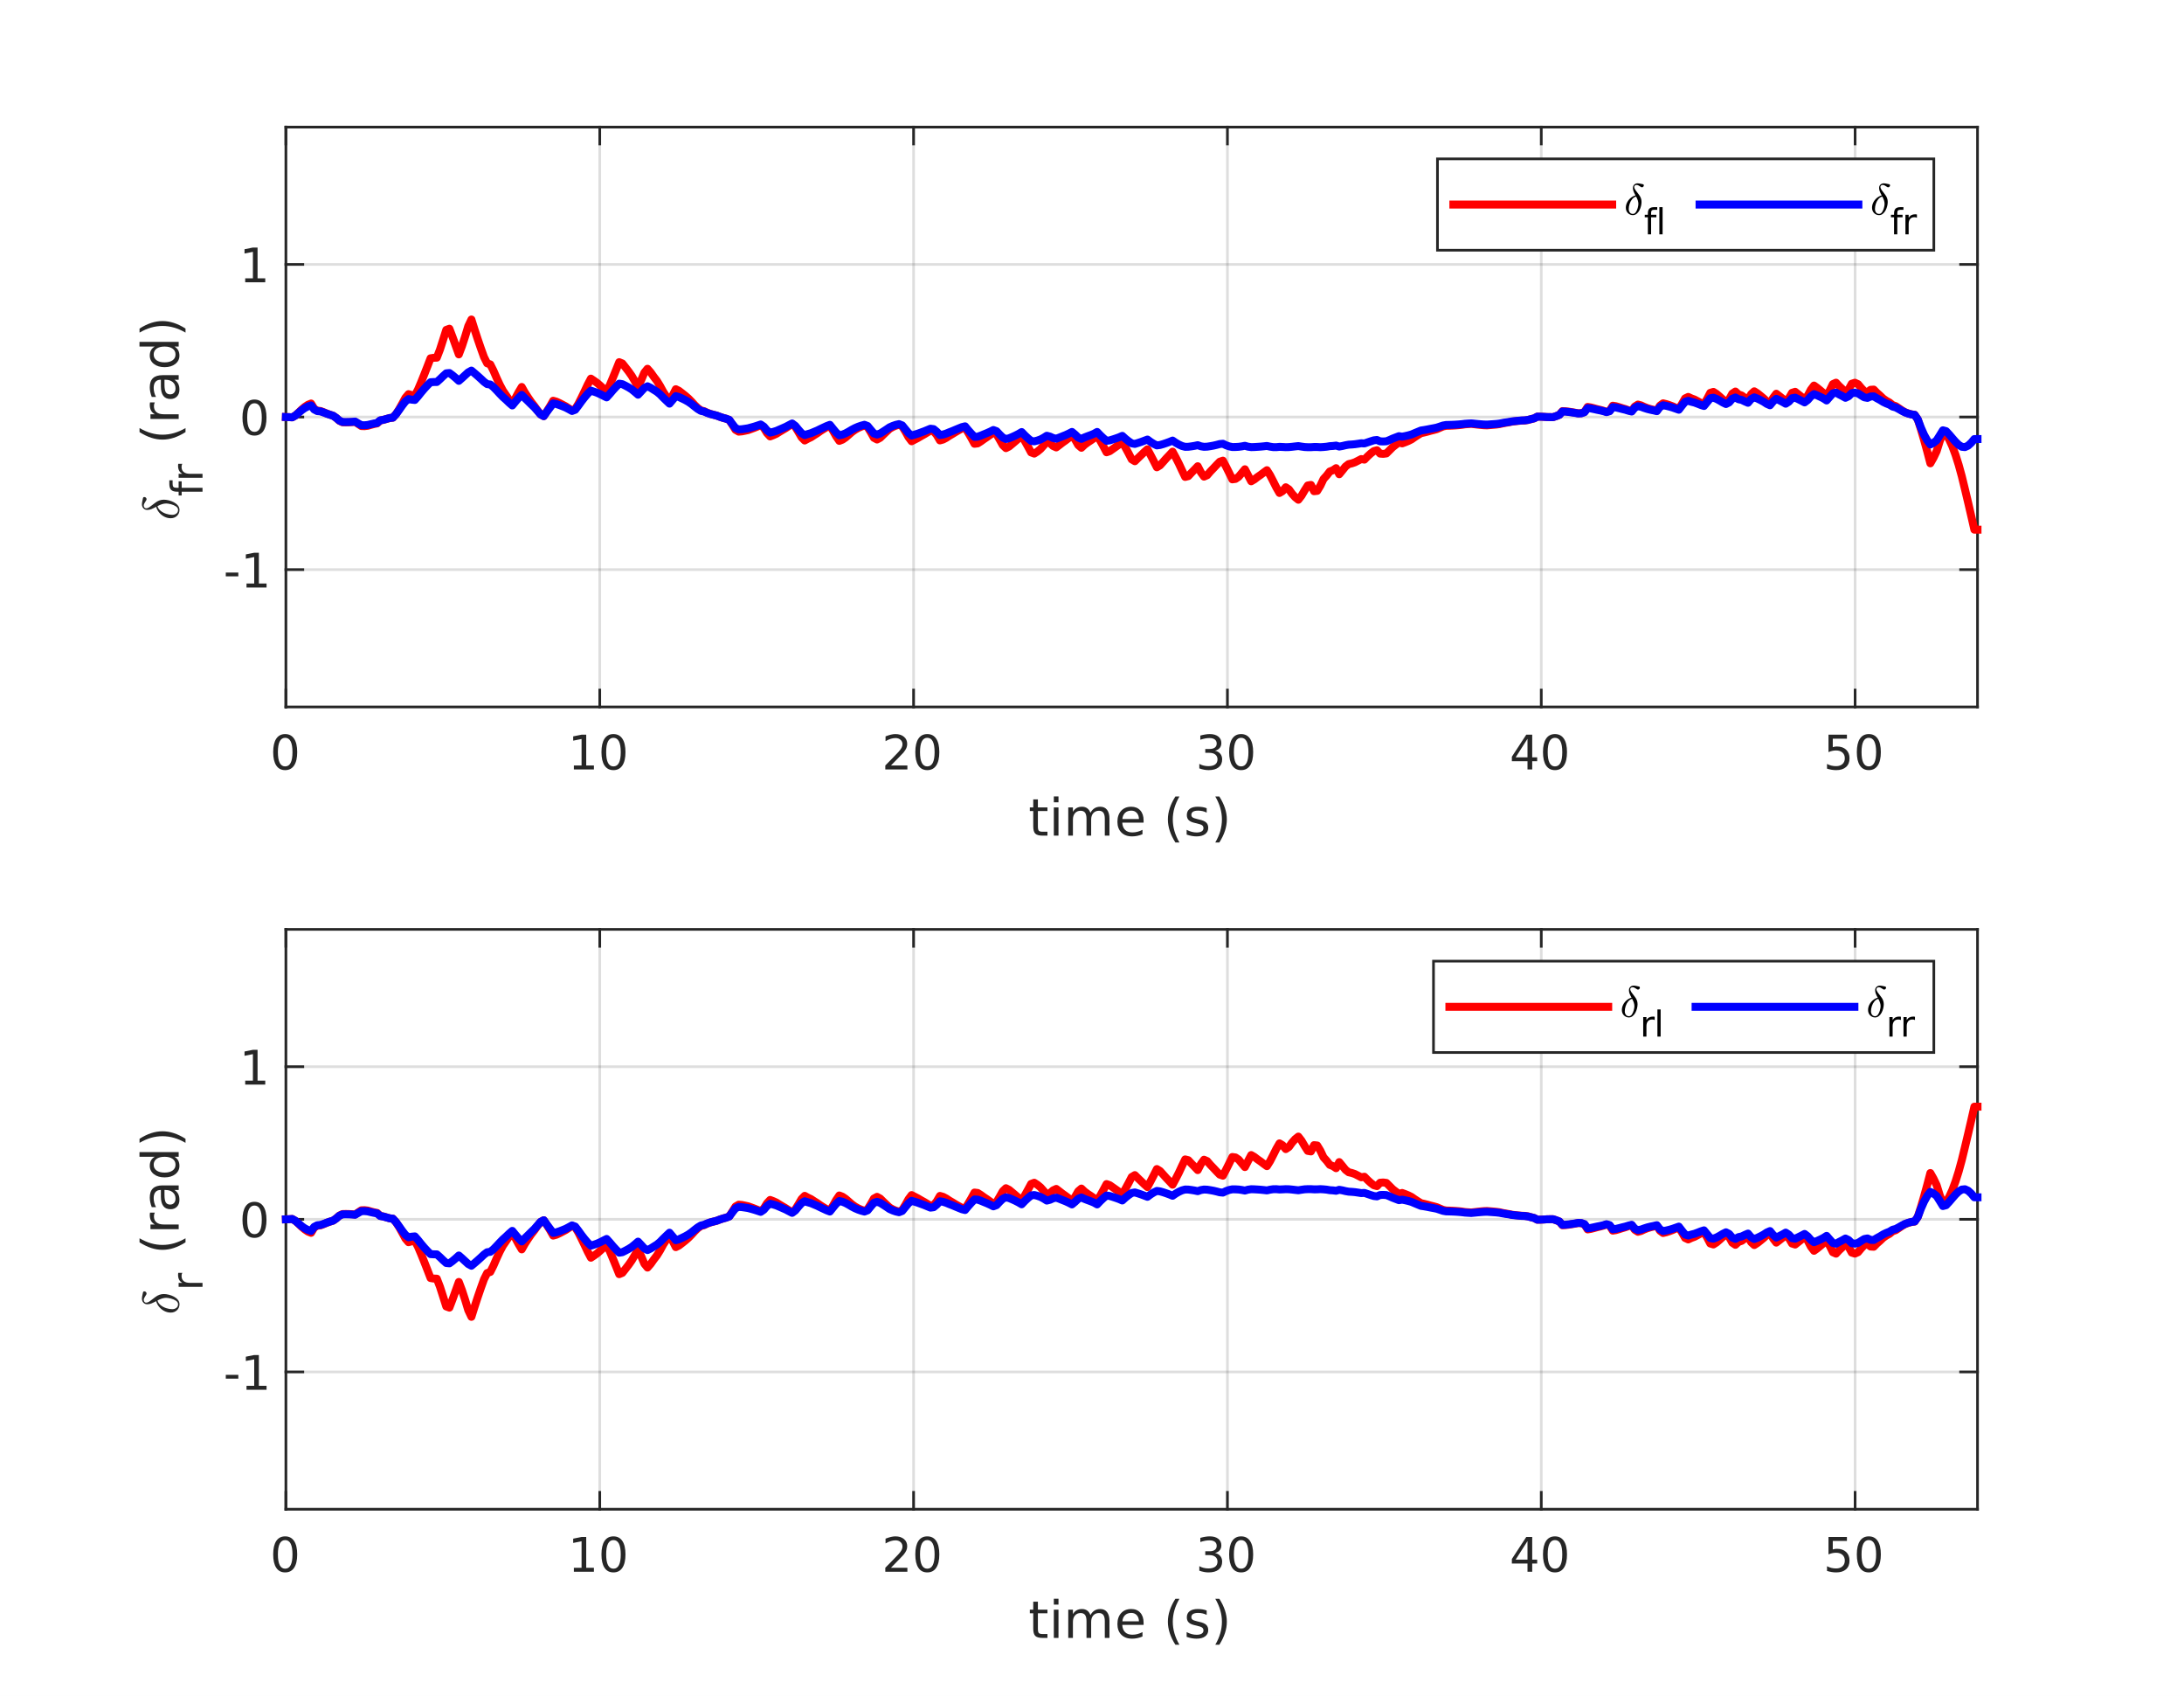 <?xml version="1.0"?>
<!DOCTYPE svg PUBLIC '-//W3C//DTD SVG 1.0//EN'
          'http://www.w3.org/TR/2001/REC-SVG-20010904/DTD/svg10.dtd'>
<svg xmlns:xlink="http://www.w3.org/1999/xlink" style="fill-opacity:1; color-rendering:auto; color-interpolation:auto; text-rendering:auto; stroke:black; stroke-linecap:square; stroke-miterlimit:10; shape-rendering:auto; stroke-opacity:1; fill:black; stroke-dasharray:none; font-weight:normal; stroke-width:1; font-family:'Dialog'; font-style:normal; stroke-linejoin:miter; font-size:12px; stroke-dashoffset:0; image-rendering:auto;" width="550" height="427" xmlns="http://www.w3.org/2000/svg"
><rect width="100%" height="100%" fill="#333333" stroke="none"/><!--Generated by the Batik Graphics2D SVG Generator--><defs id="genericDefs"
  /><g
  ><defs id="defs1"
    ><clipPath clipPathUnits="userSpaceOnUse" id="clipPath1"
      ><path d="M0 0 L550 0 L550 427 L0 427 L0 0 Z"
      /></clipPath
    ></defs
    ><g style="fill:white; stroke:white;"
    ><rect x="0" y="0" width="550" style="clip-path:url(#clipPath1); stroke:none;" height="427"
    /></g
    ><g style="fill:white; text-rendering:optimizeSpeed; color-rendering:optimizeSpeed; image-rendering:optimizeSpeed; shape-rendering:crispEdges; stroke:white; color-interpolation:sRGB;"
    ><rect x="0" width="550" height="427" y="0" style="stroke:none;"
      /><path style="stroke:none;" d="M72 178 L498 178 L498 32 L72 32 Z"
    /></g
    ><g style="stroke-linecap:butt; fill-opacity:0.149; fill:rgb(38,38,38); text-rendering:geometricPrecision; image-rendering:optimizeQuality; color-rendering:optimizeQuality; stroke-linejoin:round; stroke:rgb(38,38,38); color-interpolation:linearRGB; stroke-width:0.667; stroke-opacity:0.149;"
    ><line y2="32" style="fill:none;" x1="72" x2="72" y1="178"
      /><line y2="32" style="fill:none;" x1="151.035" x2="151.035" y1="178"
      /><line y2="32" style="fill:none;" x1="230.071" x2="230.071" y1="178"
      /><line y2="32" style="fill:none;" x1="309.106" x2="309.106" y1="178"
      /><line y2="32" style="fill:none;" x1="388.141" x2="388.141" y1="178"
      /><line y2="32" style="fill:none;" x1="467.176" x2="467.176" y1="178"
      /><line y2="143.421" style="fill:none;" x1="498" x2="72" y1="143.421"
      /><line y2="105" style="fill:none;" x1="498" x2="72" y1="105"
      /><line y2="66.579" style="fill:none;" x1="498" x2="72" y1="66.579"
      /><line x1="72" x2="498" y1="178" style="stroke-linecap:square; fill-opacity:1; fill:none; stroke-opacity:1;" y2="178"
      /><line x1="72" x2="498" y1="32" style="stroke-linecap:square; fill-opacity:1; fill:none; stroke-opacity:1;" y2="32"
      /><line x1="72" x2="72" y1="178" style="stroke-linecap:square; fill-opacity:1; fill:none; stroke-opacity:1;" y2="173.74"
      /><line x1="151.035" x2="151.035" y1="178" style="stroke-linecap:square; fill-opacity:1; fill:none; stroke-opacity:1;" y2="173.74"
      /><line x1="230.071" x2="230.071" y1="178" style="stroke-linecap:square; fill-opacity:1; fill:none; stroke-opacity:1;" y2="173.74"
      /><line x1="309.106" x2="309.106" y1="178" style="stroke-linecap:square; fill-opacity:1; fill:none; stroke-opacity:1;" y2="173.74"
      /><line x1="388.141" x2="388.141" y1="178" style="stroke-linecap:square; fill-opacity:1; fill:none; stroke-opacity:1;" y2="173.74"
      /><line x1="467.176" x2="467.176" y1="178" style="stroke-linecap:square; fill-opacity:1; fill:none; stroke-opacity:1;" y2="173.74"
      /><line x1="72" x2="72" y1="32" style="stroke-linecap:square; fill-opacity:1; fill:none; stroke-opacity:1;" y2="36.26"
      /><line x1="151.035" x2="151.035" y1="32" style="stroke-linecap:square; fill-opacity:1; fill:none; stroke-opacity:1;" y2="36.26"
      /><line x1="230.071" x2="230.071" y1="32" style="stroke-linecap:square; fill-opacity:1; fill:none; stroke-opacity:1;" y2="36.26"
      /><line x1="309.106" x2="309.106" y1="32" style="stroke-linecap:square; fill-opacity:1; fill:none; stroke-opacity:1;" y2="36.26"
      /><line x1="388.141" x2="388.141" y1="32" style="stroke-linecap:square; fill-opacity:1; fill:none; stroke-opacity:1;" y2="36.26"
      /><line x1="467.176" x2="467.176" y1="32" style="stroke-linecap:square; fill-opacity:1; fill:none; stroke-opacity:1;" y2="36.26"
    /></g
    ><g transform="translate(72,181.733)" style="fill:rgb(38,38,38); text-rendering:geometricPrecision; color-rendering:optimizeQuality; image-rendering:optimizeQuality; font-family:'SansSerif'; stroke:rgb(38,38,38); color-interpolation:linearRGB;"
    ><path style="stroke:none;" d="M-0.188 4.031 Q-1.094 4.031 -1.555 4.93 Q-2.016 5.828 -2.016 7.641 Q-2.016 9.438 -1.555 10.336 Q-1.094 11.234 -0.188 11.234 Q0.734 11.234 1.195 10.336 Q1.656 9.438 1.656 7.641 Q1.656 5.828 1.195 4.93 Q0.734 4.031 -0.188 4.031 ZM-0.188 3.094 Q1.281 3.094 2.062 4.258 Q2.844 5.422 2.844 7.641 Q2.844 9.844 2.062 11.008 Q1.281 12.172 -0.188 12.172 Q-1.656 12.172 -2.43 11.008 Q-3.203 9.844 -3.203 7.641 Q-3.203 5.422 -2.43 4.258 Q-1.656 3.094 -0.188 3.094 Z"
    /></g
    ><g transform="translate(151.035,181.733)" style="fill:rgb(38,38,38); text-rendering:geometricPrecision; color-rendering:optimizeQuality; image-rendering:optimizeQuality; font-family:'SansSerif'; stroke:rgb(38,38,38); color-interpolation:linearRGB;"
    ><path style="stroke:none;" d="M-6.516 11 L-4.578 11 L-4.578 4.328 L-6.688 4.75 L-6.688 3.672 L-4.594 3.25 L-3.406 3.25 L-3.406 11 L-1.469 11 L-1.469 12 L-6.516 12 L-6.516 11 ZM3.447 4.031 Q2.541 4.031 2.08 4.93 Q1.619 5.828 1.619 7.641 Q1.619 9.438 2.08 10.336 Q2.541 11.234 3.447 11.234 Q4.369 11.234 4.83 10.336 Q5.291 9.438 5.291 7.641 Q5.291 5.828 4.83 4.93 Q4.369 4.031 3.447 4.031 ZM3.447 3.094 Q4.916 3.094 5.697 4.258 Q6.479 5.422 6.479 7.641 Q6.479 9.844 5.697 11.008 Q4.916 12.172 3.447 12.172 Q1.978 12.172 1.205 11.008 Q0.432 9.844 0.432 7.641 Q0.432 5.422 1.205 4.258 Q1.978 3.094 3.447 3.094 Z"
    /></g
    ><g transform="translate(230.071,181.733)" style="fill:rgb(38,38,38); text-rendering:geometricPrecision; color-rendering:optimizeQuality; image-rendering:optimizeQuality; font-family:'SansSerif'; stroke:rgb(38,38,38); color-interpolation:linearRGB;"
    ><path style="stroke:none;" d="M-5.703 11 L-1.562 11 L-1.562 12 L-7.125 12 L-7.125 11 Q-6.453 10.312 -5.289 9.133 Q-4.125 7.953 -3.828 7.609 Q-3.25 6.984 -3.023 6.539 Q-2.797 6.094 -2.797 5.672 Q-2.797 4.969 -3.289 4.531 Q-3.781 4.094 -4.562 4.094 Q-5.125 4.094 -5.742 4.281 Q-6.359 4.469 -7.062 4.875 L-7.062 3.672 Q-6.344 3.391 -5.727 3.242 Q-5.109 3.094 -4.594 3.094 Q-3.234 3.094 -2.422 3.773 Q-1.609 4.453 -1.609 5.594 Q-1.609 6.125 -1.812 6.609 Q-2.016 7.094 -2.547 7.75 Q-2.703 7.922 -3.484 8.734 Q-4.266 9.547 -5.703 11 ZM3.447 4.031 Q2.541 4.031 2.08 4.93 Q1.619 5.828 1.619 7.641 Q1.619 9.438 2.08 10.336 Q2.541 11.234 3.447 11.234 Q4.369 11.234 4.83 10.336 Q5.291 9.438 5.291 7.641 Q5.291 5.828 4.83 4.93 Q4.369 4.031 3.447 4.031 ZM3.447 3.094 Q4.916 3.094 5.697 4.258 Q6.479 5.422 6.479 7.641 Q6.479 9.844 5.697 11.008 Q4.916 12.172 3.447 12.172 Q1.978 12.172 1.205 11.008 Q0.432 9.844 0.432 7.641 Q0.432 5.422 1.205 4.258 Q1.978 3.094 3.447 3.094 Z"
    /></g
    ><g transform="translate(309.106,181.733)" style="fill:rgb(38,38,38); text-rendering:geometricPrecision; color-rendering:optimizeQuality; image-rendering:optimizeQuality; font-family:'SansSerif'; stroke:rgb(38,38,38); color-interpolation:linearRGB;"
    ><path style="stroke:none;" d="M-3.125 7.281 Q-2.281 7.469 -1.805 8.039 Q-1.328 8.609 -1.328 9.453 Q-1.328 10.75 -2.219 11.461 Q-3.109 12.172 -4.75 12.172 Q-5.297 12.172 -5.883 12.062 Q-6.469 11.953 -7.078 11.734 L-7.078 10.594 Q-6.594 10.875 -6.008 11.023 Q-5.422 11.172 -4.781 11.172 Q-3.672 11.172 -3.086 10.734 Q-2.5 10.297 -2.5 9.453 Q-2.5 8.688 -3.047 8.25 Q-3.594 7.812 -4.547 7.812 L-5.578 7.812 L-5.578 6.844 L-4.5 6.844 Q-3.641 6.844 -3.172 6.492 Q-2.703 6.141 -2.703 5.484 Q-2.703 4.812 -3.18 4.453 Q-3.656 4.094 -4.547 4.094 Q-5.047 4.094 -5.602 4.195 Q-6.156 4.297 -6.828 4.516 L-6.828 3.469 Q-6.141 3.281 -5.555 3.188 Q-4.969 3.094 -4.453 3.094 Q-3.094 3.094 -2.312 3.703 Q-1.531 4.312 -1.531 5.359 Q-1.531 6.094 -1.945 6.594 Q-2.359 7.094 -3.125 7.281 ZM3.447 4.031 Q2.541 4.031 2.08 4.93 Q1.619 5.828 1.619 7.641 Q1.619 9.438 2.08 10.336 Q2.541 11.234 3.447 11.234 Q4.369 11.234 4.83 10.336 Q5.291 9.438 5.291 7.641 Q5.291 5.828 4.83 4.93 Q4.369 4.031 3.447 4.031 ZM3.447 3.094 Q4.916 3.094 5.697 4.258 Q6.479 5.422 6.479 7.641 Q6.479 9.844 5.697 11.008 Q4.916 12.172 3.447 12.172 Q1.978 12.172 1.205 11.008 Q0.432 9.844 0.432 7.641 Q0.432 5.422 1.205 4.258 Q1.978 3.094 3.447 3.094 Z"
    /></g
    ><g transform="translate(388.141,181.733)" style="fill:rgb(38,38,38); text-rendering:geometricPrecision; color-rendering:optimizeQuality; image-rendering:optimizeQuality; font-family:'SansSerif'; stroke:rgb(38,38,38); color-interpolation:linearRGB;"
    ><path style="stroke:none;" d="M-3.469 4.281 L-6.453 8.953 L-3.469 8.953 L-3.469 4.281 ZM-3.781 3.25 L-2.281 3.25 L-2.281 8.953 L-1.031 8.953 L-1.031 9.938 L-2.281 9.938 L-2.281 12 L-3.469 12 L-3.469 9.938 L-7.406 9.938 L-7.406 8.797 L-3.781 3.25 ZM3.447 4.031 Q2.541 4.031 2.08 4.93 Q1.619 5.828 1.619 7.641 Q1.619 9.438 2.08 10.336 Q2.541 11.234 3.447 11.234 Q4.369 11.234 4.83 10.336 Q5.291 9.438 5.291 7.641 Q5.291 5.828 4.83 4.93 Q4.369 4.031 3.447 4.031 ZM3.447 3.094 Q4.916 3.094 5.697 4.258 Q6.479 5.422 6.479 7.641 Q6.479 9.844 5.697 11.008 Q4.916 12.172 3.447 12.172 Q1.978 12.172 1.205 11.008 Q0.432 9.844 0.432 7.641 Q0.432 5.422 1.205 4.258 Q1.978 3.094 3.447 3.094 Z"
    /></g
    ><g transform="translate(467.176,181.733)" style="fill:rgb(38,38,38); text-rendering:geometricPrecision; color-rendering:optimizeQuality; image-rendering:optimizeQuality; font-family:'SansSerif'; stroke:rgb(38,38,38); color-interpolation:linearRGB;"
    ><path style="stroke:none;" d="M-6.703 3.25 L-2.062 3.25 L-2.062 4.25 L-5.625 4.25 L-5.625 6.391 Q-5.359 6.297 -5.102 6.258 Q-4.844 6.219 -4.594 6.219 Q-3.125 6.219 -2.266 7.023 Q-1.406 7.828 -1.406 9.188 Q-1.406 10.609 -2.289 11.391 Q-3.172 12.172 -4.766 12.172 Q-5.328 12.172 -5.898 12.078 Q-6.469 11.984 -7.078 11.797 L-7.078 10.609 Q-6.547 10.891 -5.984 11.031 Q-5.422 11.172 -4.797 11.172 Q-3.781 11.172 -3.188 10.641 Q-2.594 10.109 -2.594 9.188 Q-2.594 8.281 -3.188 7.75 Q-3.781 7.219 -4.797 7.219 Q-5.266 7.219 -5.742 7.32 Q-6.219 7.422 -6.703 7.641 L-6.703 3.25 ZM3.447 4.031 Q2.541 4.031 2.08 4.93 Q1.619 5.828 1.619 7.641 Q1.619 9.438 2.08 10.336 Q2.541 11.234 3.447 11.234 Q4.369 11.234 4.83 10.336 Q5.291 9.438 5.291 7.641 Q5.291 5.828 4.83 4.93 Q4.369 4.031 3.447 4.031 ZM3.447 3.094 Q4.916 3.094 5.697 4.258 Q6.479 5.422 6.479 7.641 Q6.479 9.844 5.697 11.008 Q4.916 12.172 3.447 12.172 Q1.978 12.172 1.205 11.008 Q0.432 9.844 0.432 7.641 Q0.432 5.422 1.205 4.258 Q1.978 3.094 3.447 3.094 Z"
    /></g
    ><g transform="translate(285,197.4)" style="font-size:13.2px; fill:rgb(38,38,38); text-rendering:geometricPrecision; image-rendering:optimizeQuality; color-rendering:optimizeQuality; font-family:'SansSerif'; stroke:rgb(38,38,38); color-interpolation:linearRGB;"
    ><path style="stroke:none;" d="M-23.625 3.875 L-23.625 5.891 L-21.219 5.891 L-21.219 6.797 L-23.625 6.797 L-23.625 10.656 Q-23.625 11.531 -23.383 11.773 Q-23.141 12.016 -22.406 12.016 L-21.219 12.016 L-21.219 13 L-22.406 13 Q-23.766 13 -24.281 12.492 Q-24.797 11.984 -24.797 10.656 L-24.797 6.797 L-25.656 6.797 L-25.656 5.891 L-24.797 5.891 L-24.797 3.875 L-23.625 3.875 ZM-19.611 5.891 L-18.439 5.891 L-18.439 13 L-19.611 13 L-19.611 5.891 ZM-19.611 3.125 L-18.439 3.125 L-18.439 4.609 L-19.611 4.609 L-19.611 3.125 ZM-10.4 7.25 Q-9.962 6.469 -9.353 6.094 Q-8.743 5.719 -7.915 5.719 Q-6.806 5.719 -6.205 6.5 Q-5.603 7.281 -5.603 8.703 L-5.603 13 L-6.775 13 L-6.775 8.75 Q-6.775 7.719 -7.142 7.227 Q-7.509 6.734 -8.243 6.734 Q-9.15 6.734 -9.681 7.336 Q-10.212 7.938 -10.212 8.984 L-10.212 13 L-11.384 13 L-11.384 8.75 Q-11.384 7.719 -11.743 7.227 Q-12.103 6.734 -12.868 6.734 Q-13.759 6.734 -14.283 7.344 Q-14.806 7.953 -14.806 8.984 L-14.806 13 L-15.978 13 L-15.978 5.891 L-14.806 5.891 L-14.806 7 Q-14.415 6.344 -13.853 6.031 Q-13.29 5.719 -12.525 5.719 Q-11.743 5.719 -11.204 6.109 Q-10.665 6.5 -10.4 7.25 ZM2.993 9.156 L2.993 9.719 L-2.382 9.719 Q-2.304 10.938 -1.655 11.562 Q-1.007 12.188 0.15 12.188 Q0.821 12.188 1.454 12.023 Q2.087 11.859 2.712 11.531 L2.712 12.641 Q2.087 12.906 1.423 13.047 Q0.759 13.188 0.087 13.188 Q-1.616 13.188 -2.608 12.195 Q-3.6 11.203 -3.6 9.516 Q-3.6 7.766 -2.655 6.742 Q-1.71 5.719 -0.116 5.719 Q1.321 5.719 2.157 6.641 Q2.993 7.562 2.993 9.156 ZM1.821 8.812 Q1.806 7.859 1.282 7.281 Q0.759 6.703 -0.1 6.703 Q-1.085 6.703 -1.671 7.258 Q-2.257 7.812 -2.35 8.812 L1.821 8.812 ZM12.017 3.141 Q11.174 4.594 10.76 6.023 Q10.345 7.453 10.345 8.922 Q10.345 10.391 10.76 11.828 Q11.174 13.266 12.017 14.719 L11.002 14.719 Q10.049 13.219 9.58 11.781 Q9.111 10.344 9.111 8.922 Q9.111 7.5 9.58 6.07 Q10.049 4.641 11.002 3.141 L12.017 3.141 ZM18.881 6.094 L18.881 7.203 Q18.397 6.953 17.865 6.828 Q17.334 6.703 16.756 6.703 Q15.881 6.703 15.451 6.969 Q15.022 7.234 15.022 7.766 Q15.022 8.172 15.326 8.398 Q15.631 8.625 16.584 8.844 L16.975 8.938 Q18.225 9.203 18.748 9.688 Q19.272 10.172 19.272 11.031 Q19.272 12.031 18.49 12.609 Q17.709 13.188 16.334 13.188 Q15.756 13.188 15.139 13.078 Q14.522 12.969 13.834 12.734 L13.834 11.531 Q14.49 11.875 15.115 12.039 Q15.74 12.203 16.35 12.203 Q17.178 12.203 17.623 11.922 Q18.069 11.641 18.069 11.125 Q18.069 10.656 17.748 10.398 Q17.428 10.141 16.35 9.906 L15.944 9.812 Q14.85 9.578 14.365 9.109 Q13.881 8.641 13.881 7.812 Q13.881 6.812 14.592 6.266 Q15.303 5.719 16.615 5.719 Q17.256 5.719 17.834 5.812 Q18.412 5.906 18.881 6.094 ZM21.049 3.141 L22.064 3.141 Q23.017 4.641 23.486 6.07 Q23.955 7.5 23.955 8.922 Q23.955 10.344 23.486 11.781 Q23.017 13.219 22.064 14.719 L21.049 14.719 Q21.892 13.266 22.306 11.828 Q22.721 10.391 22.721 8.922 Q22.721 7.453 22.306 6.023 Q21.892 4.594 21.049 3.141 Z"
    /></g
    ><g style="fill:rgb(38,38,38); text-rendering:geometricPrecision; image-rendering:optimizeQuality; color-rendering:optimizeQuality; stroke-linejoin:round; stroke:rgb(38,38,38); color-interpolation:linearRGB; stroke-width:0.667;"
    ><line y2="32" style="fill:none;" x1="72" x2="72" y1="178"
      /><line y2="32" style="fill:none;" x1="498" x2="498" y1="178"
      /><line y2="143.421" style="fill:none;" x1="72" x2="76.26" y1="143.421"
      /><line y2="105" style="fill:none;" x1="72" x2="76.26" y1="105"
      /><line y2="66.579" style="fill:none;" x1="72" x2="76.26" y1="66.579"
      /><line y2="143.421" style="fill:none;" x1="498" x2="493.74" y1="143.421"
      /><line y2="105" style="fill:none;" x1="498" x2="493.74" y1="105"
      /><line y2="66.579" style="fill:none;" x1="498" x2="493.74" y1="66.579"
    /></g
    ><g transform="translate(68.267,143.421)" style="fill:rgb(38,38,38); text-rendering:geometricPrecision; color-rendering:optimizeQuality; image-rendering:optimizeQuality; font-family:'SansSerif'; stroke:rgb(38,38,38); color-interpolation:linearRGB;"
    ><path style="stroke:none;" d="M-11.406 0.734 L-8.25 0.734 L-8.25 1.688 L-11.406 1.688 L-11.406 0.734 ZM-6.186 3.5 L-4.248 3.5 L-4.248 -3.172 L-6.357 -2.75 L-6.357 -3.828 L-4.264 -4.25 L-3.076 -4.25 L-3.076 3.5 L-1.139 3.5 L-1.139 4.5 L-6.186 4.5 L-6.186 3.5 Z"
    /></g
    ><g transform="translate(68.267,105)" style="fill:rgb(38,38,38); text-rendering:geometricPrecision; color-rendering:optimizeQuality; image-rendering:optimizeQuality; font-family:'SansSerif'; stroke:rgb(38,38,38); color-interpolation:linearRGB;"
    ><path style="stroke:none;" d="M-4.188 -3.469 Q-5.094 -3.469 -5.555 -2.57 Q-6.016 -1.672 -6.016 0.141 Q-6.016 1.938 -5.555 2.836 Q-5.094 3.734 -4.188 3.734 Q-3.266 3.734 -2.805 2.836 Q-2.344 1.938 -2.344 0.141 Q-2.344 -1.672 -2.805 -2.57 Q-3.266 -3.469 -4.188 -3.469 ZM-4.188 -4.406 Q-2.719 -4.406 -1.938 -3.242 Q-1.156 -2.078 -1.156 0.141 Q-1.156 2.344 -1.938 3.508 Q-2.719 4.672 -4.188 4.672 Q-5.656 4.672 -6.43 3.508 Q-7.203 2.344 -7.203 0.141 Q-7.203 -2.078 -6.43 -3.242 Q-5.656 -4.406 -4.188 -4.406 Z"
    /></g
    ><g transform="translate(68.267,66.579)" style="fill:rgb(38,38,38); text-rendering:geometricPrecision; color-rendering:optimizeQuality; image-rendering:optimizeQuality; font-family:'SansSerif'; stroke:rgb(38,38,38); color-interpolation:linearRGB;"
    ><path style="stroke:none;" d="M-6.516 3.5 L-4.578 3.5 L-4.578 -3.172 L-6.688 -2.75 L-6.688 -3.828 L-4.594 -4.25 L-3.406 -4.25 L-3.406 3.5 L-1.469 3.5 L-1.469 4.5 L-6.516 4.5 L-6.516 3.5 Z"
    /></g
    ><g transform="translate(45,131) rotate(-90)" style="font-size:13.2px; fill:rgb(38,38,38); text-rendering:geometricPrecision; image-rendering:optimizeQuality; color-rendering:optimizeQuality; font-family:'mwb_cmmi10'; stroke:rgb(38,38,38); color-interpolation:linearRGB;"
    ><path style="stroke:none;" d="M2.609 0.203 Q2.156 0.203 1.766 0.031 Q1.375 -0.141 1.086 -0.461 Q0.797 -0.781 0.656 -1.172 Q0.516 -1.562 0.516 -2.016 Q0.516 -2.828 0.898 -3.594 Q1.281 -4.359 1.945 -4.914 Q2.609 -5.469 3.391 -5.672 Q3.016 -6.375 2.812 -6.883 Q2.609 -7.391 2.609 -7.922 Q2.609 -8.328 2.797 -8.625 Q2.984 -8.922 3.305 -9.094 Q3.625 -9.266 4.031 -9.266 Q4.422 -9.266 5.562 -9 Q5.859 -8.938 5.859 -8.656 Q5.859 -8.438 5.703 -8.266 Q5.547 -8.094 5.328 -8.094 Q5.172 -8.094 5.047 -8.164 Q4.922 -8.234 4.648 -8.414 Q4.375 -8.594 4.156 -8.695 Q3.938 -8.797 3.703 -8.797 Q3.438 -8.797 3.227 -8.633 Q3.016 -8.469 3.016 -8.219 Q3.016 -7.797 3.383 -7.266 Q3.75 -6.734 4.422 -5.891 Q5.188 -4.906 5.188 -3.734 Q5.188 -3.156 5.016 -2.477 Q4.844 -1.797 4.523 -1.188 Q4.203 -0.578 3.711 -0.188 Q3.219 0.203 2.609 0.203 ZM2.625 -0.156 Q3.141 -0.156 3.5 -0.688 Q3.859 -1.219 4.047 -1.945 Q4.234 -2.672 4.234 -3.156 Q4.234 -4.125 3.562 -5.344 Q2.875 -5.156 2.383 -4.547 Q1.891 -3.938 1.633 -3.141 Q1.375 -2.344 1.375 -1.641 Q1.375 -1.016 1.703 -0.586 Q2.031 -0.156 2.625 -0.156 Z"
    /></g
    ><g transform="translate(51,125) rotate(-90)" style="font-size:10.56px; fill:rgb(38,38,38); text-rendering:geometricPrecision; image-rendering:optimizeQuality; color-rendering:optimizeQuality; font-family:'SansSerif'; stroke:rgb(38,38,38); color-interpolation:linearRGB;"
    ><path style="stroke:none;" d="M4.078 -8.359 L4.078 -7.531 L3.141 -7.531 Q2.609 -7.531 2.398 -7.32 Q2.188 -7.109 2.188 -6.547 L2.188 -6.016 L3.812 -6.016 L3.812 -5.25 L2.188 -5.25 L2.188 0 L1.203 0 L1.203 -5.25 L0.25 -5.25 L0.25 -6.016 L1.203 -6.016 L1.203 -6.438 Q1.203 -7.438 1.664 -7.898 Q2.125 -8.359 3.141 -8.359 L4.078 -8.359 ZM8.223 -5.094 Q8.067 -5.188 7.872 -5.234 Q7.676 -5.281 7.442 -5.281 Q6.598 -5.281 6.153 -4.734 Q5.707 -4.188 5.707 -3.172 L5.707 0 L4.707 0 L4.707 -6.016 L5.707 -6.016 L5.707 -5.078 Q6.004 -5.625 6.504 -5.891 Q7.004 -6.156 7.723 -6.156 Q7.832 -6.156 7.95 -6.148 Q8.067 -6.141 8.223 -6.109 L8.223 -5.094 Z"
    /></g
    ><g transform="translate(45,116) rotate(-90)" style="font-size:13.2px; fill:rgb(38,38,38); text-rendering:geometricPrecision; image-rendering:optimizeQuality; color-rendering:optimizeQuality; font-family:'SansSerif'; stroke:rgb(38,38,38); color-interpolation:linearRGB;"
    ><path style="stroke:none;" d="M8.223 -9.859 Q7.379 -8.406 6.965 -6.977 Q6.551 -5.547 6.551 -4.078 Q6.551 -2.609 6.965 -1.172 Q7.379 0.266 8.223 1.719 L7.208 1.719 Q6.254 0.219 5.786 -1.219 Q5.317 -2.656 5.317 -4.078 Q5.317 -5.5 5.786 -6.93 Q6.254 -8.359 7.208 -9.859 L8.223 -9.859 ZM14.681 -6.016 Q14.477 -6.125 14.251 -6.18 Q14.024 -6.234 13.743 -6.234 Q12.759 -6.234 12.227 -5.594 Q11.696 -4.953 11.696 -3.75 L11.696 0 L10.524 0 L10.524 -7.109 L11.696 -7.109 L11.696 -6 Q12.056 -6.656 12.649 -6.969 Q13.243 -7.281 14.087 -7.281 Q14.212 -7.281 14.352 -7.266 Q14.493 -7.25 14.681 -7.219 L14.681 -6.016 ZM19.212 -3.578 Q17.805 -3.578 17.259 -3.25 Q16.712 -2.922 16.712 -2.141 Q16.712 -1.531 17.118 -1.164 Q17.524 -0.797 18.227 -0.797 Q19.196 -0.797 19.79 -1.484 Q20.384 -2.172 20.384 -3.312 L20.384 -3.578 L19.212 -3.578 ZM21.54 -4.062 L21.54 0 L20.384 0 L20.384 -1.078 Q19.977 -0.438 19.384 -0.125 Q18.79 0.188 17.915 0.188 Q16.821 0.188 16.18 -0.43 Q15.54 -1.047 15.54 -2.062 Q15.54 -3.266 16.345 -3.875 Q17.149 -4.484 18.743 -4.484 L20.384 -4.484 L20.384 -4.609 Q20.384 -5.406 19.852 -5.852 Q19.321 -6.297 18.352 -6.297 Q17.743 -6.297 17.165 -6.148 Q16.587 -6 16.055 -5.703 L16.055 -6.781 Q16.696 -7.031 17.305 -7.156 Q17.915 -7.281 18.477 -7.281 Q20.024 -7.281 20.782 -6.484 Q21.54 -5.688 21.54 -4.062 ZM28.746 -6.031 L28.746 -9.875 L29.918 -9.875 L29.918 0 L28.746 0 L28.746 -1.062 Q28.371 -0.438 27.809 -0.125 Q27.246 0.188 26.465 0.188 Q25.184 0.188 24.371 -0.844 Q23.559 -1.875 23.559 -3.547 Q23.559 -5.219 24.371 -6.25 Q25.184 -7.281 26.465 -7.281 Q27.246 -7.281 27.809 -6.977 Q28.371 -6.672 28.746 -6.031 ZM24.762 -3.547 Q24.762 -2.266 25.293 -1.531 Q25.824 -0.797 26.746 -0.797 Q27.684 -0.797 28.215 -1.531 Q28.746 -2.266 28.746 -3.547 Q28.746 -4.844 28.215 -5.57 Q27.684 -6.297 26.746 -6.297 Q25.824 -6.297 25.293 -5.57 Q24.762 -4.844 24.762 -3.547 ZM32.258 -9.859 L33.273 -9.859 Q34.227 -8.359 34.695 -6.93 Q35.164 -5.5 35.164 -4.078 Q35.164 -2.656 34.695 -1.219 Q34.227 0.219 33.273 1.719 L32.258 1.719 Q33.102 0.266 33.516 -1.172 Q33.93 -2.609 33.93 -4.078 Q33.93 -5.547 33.516 -6.977 Q33.102 -8.406 32.258 -9.859 Z"
    /></g
    ><g style="stroke-linecap:butt; fill:red; text-rendering:geometricPrecision; image-rendering:optimizeQuality; color-rendering:optimizeQuality; stroke-linejoin:round; stroke:red; color-interpolation:linearRGB; stroke-width:2;"
    ><path d="M72 105 L72.792 105.026 L73.584 105.079 L74.376 104.627 L75.167 103.9 L75.959 103.127 L76.751 102.453 L77.543 101.92 L78.335 101.597 L79.126 102.91 L79.918 103.397 L80.71 103.48 L81.502 103.783 L82.294 104.121 L83.085 104.412 L83.877 104.662 L84.669 105.215 L85.461 105.934 L86.253 106.323 L87.045 106.341 L87.836 106.329 L88.628 106.285 L89.42 106.212 L90.212 106.744 L91.004 107.273 L91.796 107.3 L92.587 107.209 L93.379 106.98 L94.171 106.767 L94.963 106.608 L95.755 105.869 L96.546 105.717 L97.338 105.485 L98.13 105.252 L98.922 105.162 L99.714 104.279 L100.506 103.054 L101.297 101.631 L102.089 100.171 L102.881 99.238 L103.673 99.472 L104.465 99.598 L105.257 98.103 L106.048 96.247 L106.84 94.283 L107.632 92.267 L108.424 90.211 L109.216 90.084 L110.007 90.054 L110.799 88.008 L111.591 85.544 L112.383 83.055 L113.175 82.766 L113.966 84.837 L114.758 87.042 L115.55 89.231 L116.342 87.141 L117.134 84.719 L117.926 82.108 L118.718 80.448 L119.509 82.972 L120.301 85.388 L121.093 87.695 L121.885 89.898 L122.677 91.471 L123.468 91.747 L124.26 93.314 L125.052 95.136 L125.844 96.852 L126.636 98.336 L127.427 99.499 L128.219 100.656 L129.011 101.617 L129.803 100.238 L130.595 98.76 L131.387 97.429 L132.178 98.838 L132.97 100.059 L133.762 101.204 L134.554 102.218 L135.346 103.319 L136.137 104.335 L136.929 104.77 L137.721 103.57 L138.513 102.297 L139.305 100.9 L140.097 101.118 L140.888 101.478 L141.68 101.891 L142.472 102.311 L143.264 102.832 L144.056 103.35 L144.848 103.008 L145.639 101.708 L146.431 100.138 L147.223 98.507 L148.015 96.824 L148.807 95.33 L149.599 95.865 L150.39 96.427 L151.182 97.116 L151.974 97.847 L152.766 98.534 L153.558 96.971 L154.349 95.093 L155.141 93.16 L155.933 91.186 L156.725 91.512 L157.517 92.513 L158.309 93.532 L159.1 94.659 L159.892 96.017 L160.684 97.336 L161.476 95.702 L162.268 93.821 L163.06 92.849 L163.851 93.751 L164.643 94.873 L165.435 95.901 L166.227 97.18 L167.019 98.629 L167.81 99.872 L168.602 100.977 L169.394 99.559 L170.186 97.995 L170.978 98.393 L171.769 99.001 L172.561 99.627 L173.353 100.315 L174.145 101.112 L174.937 101.984 L175.729 102.756 L176.52 103.322 L177.312 103.529 L178.104 103.918 L178.896 104.212 L179.688 104.428 L180.48 104.636 L181.271 104.941 L182.063 105.206 L182.855 105.425 L183.647 105.734 L184.439 106.953 L185.231 108.225 L186.022 108.682 L186.814 108.613 L187.606 108.457 L188.398 108.286 L189.19 108.002 L189.981 107.711 L190.773 107.388 L191.565 107.063 L192.357 107.734 L193.149 109.035 L193.94 109.879 L194.732 109.579 L195.524 109.218 L196.316 108.72 L197.108 108.247 L197.9 107.779 L198.691 107.252 L199.483 106.76 L200.275 107.473 L201.067 108.764 L201.859 110.111 L202.65 110.91 L203.442 110.465 L204.234 110.091 L205.026 109.571 L205.818 109.078 L206.61 108.518 L207.401 108.017 L208.193 107.54 L208.985 107.166 L209.777 108.446 L210.569 109.854 L211.361 111.003 L212.152 110.698 L212.944 110.159 L213.736 109.477 L214.528 108.781 L215.32 108.213 L216.112 107.762 L216.903 107.418 L217.695 107.156 L218.487 107.531 L219.279 108.824 L220.071 110.232 L220.863 110.661 L221.654 110.232 L222.446 109.45 L223.238 108.694 L224.03 107.959 L224.822 107.507 L225.613 107.169 L226.405 106.953 L227.197 107.332 L227.989 108.618 L228.781 110.047 L229.572 111.1 L230.364 110.691 L231.156 110.278 L231.948 109.81 L232.74 109.37 L233.532 108.894 L234.323 108.432 L235.115 108.578 L235.907 109.529 L236.699 110.89 L237.491 110.669 L238.282 110.251 L239.074 109.724 L239.866 109.261 L240.658 108.775 L241.45 108.322 L242.242 107.894 L243.033 107.638 L243.825 108.936 L244.617 110.289 L245.409 111.737 L246.201 111.641 L246.993 111.143 L247.784 110.567 L248.576 110.039 L249.368 109.48 L250.16 108.895 L250.952 109.321 L251.744 110.676 L252.535 112.08 L253.327 112.829 L254.119 112.427 L254.911 111.773 L255.703 111.105 L256.494 110.409 L257.286 109.657 L258.078 111.023 L258.87 112.44 L259.662 113.909 L260.454 114.207 L261.245 113.704 L262.037 113.051 L262.829 112.166 L263.621 111.204 L264.413 111.592 L265.204 112.292 L265.996 112.655 L266.788 112.055 L267.58 111.439 L268.372 110.882 L269.164 110.262 L269.955 109.612 L270.747 110.678 L271.539 112.073 L272.331 112.743 L273.123 111.988 L273.914 111.404 L274.706 110.887 L275.498 110.334 L276.29 109.615 L277.082 110.979 L277.874 112.398 L278.665 113.872 L279.457 113.598 L280.249 113.042 L281.041 112.484 L281.833 111.919 L282.625 111.258 L283.416 112.667 L284.208 114.134 L285 115.66 L285.792 116.128 L286.584 115.344 L287.375 114.588 L288.167 113.82 L288.959 113.117 L289.751 114.572 L290.543 116.091 L291.335 117.656 L292.126 117.172 L292.918 116.292 L293.71 115.404 L294.502 114.572 L295.294 113.722 L296.086 115.19 L296.877 116.74 L297.669 118.438 L298.461 120.082 L299.253 119.882 L300.045 119.032 L300.836 118.221 L301.628 117.389 L302.42 118.921 L303.212 120.005 L304.004 119.656 L304.796 118.725 L305.587 117.908 L306.379 117.061 L307.171 116.254 L307.963 115.984 L308.755 117.492 L309.546 119.07 L310.338 120.691 L311.13 120.582 L311.922 120.049 L312.714 119.099 L313.506 118.152 L314.297 119.676 L315.089 121.178 L315.881 120.719 L316.673 120.106 L317.465 119.56 L318.257 118.958 L319.048 118.384 L319.84 119.635 L320.632 121.172 L321.424 122.751 L322.216 124.12 L323.007 123.646 L323.799 122.684 L324.591 123.215 L325.383 124.316 L326.175 125.197 L326.966 125.828 L327.758 124.809 L328.55 123.46 L329.342 122.229 L330.134 122.09 L330.926 123.678 L331.717 123.592 L332.509 122.284 L333.301 120.611 L334.093 119.739 L334.885 118.71 L335.677 118.401 L336.468 117.872 L337.26 119.409 L338.052 118.447 L338.844 117.461 L339.636 116.85 L340.428 116.668 L341.219 116.396 L342.011 115.99 L342.803 115.58 L343.595 115.726 L344.387 114.916 L345.178 114.186 L345.97 113.575 L346.762 113.361 L347.554 114.212 L348.346 114.274 L349.137 114.167 L349.929 113.382 L350.721 112.585 L351.513 111.974 L352.305 111.402 L353.097 111.638 L353.889 111.35 L354.68 111.023 L355.472 110.625 L356.264 110.07 L357.056 109.553 L357.848 109.069 L358.639 108.895 L359.431 108.698 L360.223 108.473 L361.015 108.279 L361.807 108.061 L362.599 107.721 L363.39 107.384 L364.182 107.211 L364.974 107.191 L365.766 107.158 L366.558 107.11 L367.349 107.046 L368.141 106.959 L368.933 106.837 L369.725 106.778 L370.517 106.727 L371.308 106.813 L372.1 106.908 L372.892 106.991 L373.684 107.063 L374.476 107.093 L375.268 107.027 L376.06 106.96 L376.851 106.888 L377.643 106.779 L378.435 106.599 L379.227 106.45 L380.019 106.319 L380.81 106.153 L381.602 106.061 L382.394 105.972 L383.186 105.9 L383.978 105.871 L384.769 105.752 L385.561 105.535 L386.353 105.332 L387.145 104.903 L387.937 104.916 L388.729 104.951 L389.52 105.004 L390.312 105.022 L391.104 105.027 L391.896 104.763 L392.688 104.447 L393.48 103.51 L394.271 103.553 L395.063 103.647 L395.855 103.774 L396.647 103.91 L397.439 104.062 L398.231 104.025 L399.022 103.708 L399.814 102.458 L400.606 102.585 L401.398 102.789 L402.19 103.008 L402.981 103.193 L403.773 103.41 L404.565 103.686 L405.357 103.425 L406.149 102.152 L406.94 102.279 L407.732 102.512 L408.524 102.769 L409.316 103 L410.108 103.288 L410.9 103.515 L411.692 102.356 L412.483 101.858 L413.275 102.071 L414.067 102.44 L414.859 102.756 L415.651 102.996 L416.442 103.188 L417.234 103.41 L418.026 102.135 L418.818 101.55 L419.61 101.741 L420.401 101.997 L421.193 102.294 L421.985 102.644 L422.777 102.985 L423.569 101.686 L424.361 100.305 L425.152 99.934 L425.944 100.305 L426.736 100.596 L427.528 101.016 L428.32 101.455 L429.111 101.797 L429.903 100.429 L430.695 98.912 L431.487 98.668 L432.279 99.173 L433.071 99.851 L433.862 100.57 L434.654 101.122 L435.446 100.548 L436.238 99.106 L437.03 98.58 L437.822 99.312 L438.613 99.577 L439.405 100.167 L440.197 100.672 L440.989 99.238 L441.781 98.523 L442.572 99.029 L443.364 99.657 L444.156 100.311 L444.948 101.067 L445.74 101.552 L446.532 100.169 L447.323 99.132 L448.115 99.737 L448.907 100.358 L449.699 101.012 L450.491 100.264 L451.283 98.904 L452.074 98.648 L452.866 99.272 L453.658 99.905 L454.45 100.53 L455.242 99.614 L456.033 98.116 L456.825 97.075 L457.617 97.648 L458.409 98.295 L459.201 98.969 L459.993 99.8 L460.784 98.314 L461.576 96.709 L462.368 96.352 L463.16 97.211 L463.952 97.944 L464.743 98.718 L465.535 98.054 L466.327 96.616 L467.119 96.364 L467.911 96.72 L468.703 97.67 L469.494 98.513 L470.286 98.753 L471.078 98.142 L471.87 98.092 L472.662 98.909 L473.454 99.6 L474.245 100.36 L475.037 100.91 L475.829 101.342 L476.621 101.996 L477.413 102.267 L478.204 102.798 L478.996 103.344 L479.788 103.8 L480.58 104.106 L481.372 104.326 L482.164 104.434 L482.955 105.603 L483.747 108.088 L484.539 110.779 L485.331 113.644 L486.123 116.656 L486.914 115.266 L487.706 113.602 L488.498 111.06 L489.29 108.999 L490.082 109.308 L490.874 110.668 L491.665 112.399 L492.457 114.517 L493.249 117.026 L494.041 119.917 L494.833 123.161 L495.625 126.492 L496.416 129.897 L497.208 133.362 L498 133.362" style="fill:none; fill-rule:evenodd;"
      /><path d="M72 105 L72.792 105.026 L73.584 105.079 L74.376 104.634 L75.167 103.955 L75.959 103.281 L76.751 102.73 L77.543 102.315 L78.335 102.072 L79.126 103.1 L79.918 103.511 L80.71 103.583 L81.502 103.85 L82.294 104.157 L83.085 104.428 L83.877 104.668 L84.669 105.213 L85.461 105.894 L86.253 106.244 L87.045 106.26 L87.836 106.249 L88.628 106.21 L89.42 106.145 L90.212 106.609 L91.004 107.048 L91.796 107.07 L92.587 106.996 L93.379 106.807 L94.171 106.629 L94.963 106.492 L95.755 105.834 L96.546 105.694 L97.338 105.474 L98.13 105.249 L98.922 105.161 L99.714 104.303 L100.506 103.219 L101.297 102.098 L102.089 101.075 L102.881 100.478 L103.673 100.623 L104.465 100.703 L105.257 99.804 L106.048 98.809 L106.84 97.875 L107.632 97.02 L108.424 96.236 L109.216 96.19 L110.007 96.179 L110.799 95.475 L111.591 94.704 L112.383 93.995 L113.175 93.916 L113.966 94.496 L114.758 95.164 L115.55 95.888 L116.342 95.195 L117.134 94.463 L117.926 93.74 L118.718 93.311 L119.509 93.972 L120.301 94.658 L121.093 95.373 L121.885 96.123 L122.677 96.707 L123.468 96.814 L124.26 97.453 L125.052 98.267 L125.844 99.12 L126.636 99.939 L127.427 100.641 L128.219 101.402 L129.011 102.088 L129.803 101.119 L130.595 100.188 L131.387 99.429 L132.178 100.234 L132.97 101.001 L133.762 101.786 L134.554 102.544 L135.346 103.444 L136.137 104.355 L136.929 104.773 L137.721 103.662 L138.513 102.606 L139.305 101.571 L140.097 101.725 L140.888 101.985 L141.68 102.293 L142.472 102.618 L143.264 103.036 L144.056 103.471 L144.848 103.181 L145.639 102.155 L146.431 101.053 L147.223 100.038 L148.015 99.106 L148.807 98.359 L149.599 98.619 L150.39 98.9 L151.182 99.26 L151.974 99.66 L152.766 100.054 L153.558 99.183 L154.349 98.247 L155.141 97.387 L155.933 96.598 L156.725 96.723 L157.517 97.12 L158.309 97.545 L159.1 98.046 L159.892 98.694 L160.684 99.379 L161.476 98.539 L162.268 97.671 L163.06 97.257 L163.851 97.64 L164.643 98.144 L165.435 98.636 L166.227 99.294 L167.019 100.11 L167.81 100.879 L168.602 101.625 L169.394 100.679 L170.186 99.743 L170.978 99.972 L171.769 100.333 L172.561 100.721 L173.353 101.171 L174.145 101.72 L174.937 102.364 L175.729 102.974 L176.52 103.447 L177.312 103.626 L178.104 103.972 L178.896 104.24 L179.688 104.443 L180.48 104.642 L181.271 104.942 L182.063 105.204 L182.855 105.416 L183.647 105.709 L184.439 106.785 L185.231 107.786 L186.022 108.118 L186.814 108.07 L187.606 107.957 L188.398 107.832 L189.19 107.619 L189.981 107.396 L190.773 107.141 L191.565 106.876 L192.357 107.414 L193.149 108.366 L193.94 108.924 L194.732 108.731 L195.524 108.491 L196.316 108.146 L197.108 107.803 L197.9 107.449 L198.691 107.031 L199.483 106.623 L200.275 107.209 L201.067 108.177 L201.859 109.07 L202.65 109.546 L203.442 109.285 L204.234 109.057 L205.026 108.725 L205.818 108.395 L206.61 108.001 L207.401 107.631 L208.193 107.261 L208.985 106.961 L209.777 107.949 L210.569 108.908 L211.361 109.599 L212.152 109.423 L212.944 109.099 L213.736 108.664 L214.528 108.189 L215.32 107.777 L216.112 107.436 L216.903 107.164 L217.695 106.952 L218.487 107.254 L219.279 108.219 L220.071 109.144 L220.863 109.401 L221.654 109.144 L222.446 108.646 L223.238 108.127 L224.03 107.587 L224.822 107.236 L225.613 106.963 L226.405 106.785 L227.197 107.096 L227.989 108.073 L228.781 109.03 L229.572 109.653 L230.364 109.419 L231.156 109.172 L231.948 108.88 L232.74 108.593 L233.532 108.268 L234.323 107.939 L235.115 108.044 L235.907 108.698 L236.699 109.534 L237.491 109.406 L238.282 109.156 L239.074 108.825 L239.866 108.52 L240.658 108.185 L241.45 107.858 L242.242 107.537 L243.033 107.339 L243.825 108.297 L244.617 109.179 L245.409 109.999 L246.201 109.948 L246.993 109.677 L247.784 109.346 L248.576 109.025 L249.368 108.666 L250.16 108.269 L250.952 108.56 L251.744 109.41 L252.535 110.175 L253.327 110.537 L254.119 110.347 L254.911 110.018 L255.703 109.656 L256.494 109.252 L257.286 108.782 L258.078 109.61 L258.87 110.353 L259.662 111.004 L260.454 111.122 L261.245 110.92 L262.037 110.638 L262.829 110.218 L263.621 109.712 L264.413 109.922 L265.204 110.281 L265.996 110.456 L266.788 110.163 L267.58 109.84 L268.372 109.53 L269.164 109.163 L269.955 108.752 L270.747 109.411 L271.539 110.171 L272.331 110.497 L273.123 110.128 L273.914 109.821 L274.706 109.533 L275.498 109.206 L276.29 108.755 L277.082 109.585 L277.874 110.333 L278.665 110.989 L279.457 110.876 L280.249 110.634 L281.041 110.374 L281.833 110.093 L282.625 109.741 L283.416 110.461 L284.208 111.093 L285 111.628 L285.792 111.767 L286.584 111.527 L287.375 111.265 L288.167 110.968 L288.959 110.668 L289.751 111.259 L290.543 111.756 L291.335 112.144 L292.126 112.037 L292.918 111.813 L293.71 111.546 L294.502 111.259 L295.294 110.927 L296.086 111.476 L296.877 111.932 L297.669 112.291 L298.461 112.505 L299.253 112.486 L300.045 112.384 L300.836 112.254 L301.628 112.087 L302.42 112.368 L303.212 112.498 L304.004 112.462 L304.796 112.338 L305.587 112.195 L306.379 112.011 L307.171 111.802 L307.963 111.725 L308.755 112.109 L309.546 112.389 L310.338 112.552 L311.13 112.545 L311.922 112.502 L312.714 112.393 L313.506 112.241 L314.297 112.464 L315.089 112.577 L315.881 112.554 L316.673 112.507 L317.465 112.451 L318.257 112.373 L319.048 112.282 L319.84 112.46 L320.632 112.577 L321.424 112.586 L322.216 112.51 L323.007 112.545 L323.799 112.588 L324.591 112.569 L325.383 112.493 L326.175 112.398 L326.966 112.314 L327.758 112.444 L328.55 112.556 L329.342 112.595 L330.134 112.595 L330.926 112.543 L331.717 112.548 L332.509 112.595 L333.301 112.547 L334.093 112.471 L334.885 112.336 L335.677 112.285 L336.468 112.188 L337.26 112.433 L338.052 112.293 L338.844 112.102 L339.636 111.96 L340.428 111.914 L341.219 111.842 L342.011 111.727 L342.803 111.603 L343.595 111.648 L344.387 111.382 L345.178 111.113 L345.97 110.866 L346.762 110.775 L347.554 111.123 L348.346 111.147 L349.137 111.106 L349.929 110.784 L350.721 110.423 L351.513 110.121 L352.305 109.82 L353.097 109.947 L353.889 109.792 L354.68 109.61 L355.472 109.38 L356.264 109.044 L357.056 108.714 L357.848 108.389 L358.639 108.269 L359.431 108.13 L360.223 107.969 L361.015 107.826 L361.807 107.664 L362.599 107.404 L363.39 107.138 L364.182 106.998 L364.974 106.981 L365.766 106.954 L366.558 106.915 L367.349 106.862 L368.141 106.79 L368.933 106.688 L369.725 106.637 L370.517 106.594 L371.308 106.667 L372.1 106.747 L372.892 106.816 L373.684 106.876 L374.476 106.901 L375.268 106.846 L376.06 106.791 L376.851 106.73 L377.643 106.638 L378.435 106.485 L379.227 106.356 L380.019 106.24 L380.81 106.092 L381.602 106.01 L382.394 105.929 L383.186 105.863 L383.978 105.836 L384.769 105.726 L385.561 105.522 L386.353 105.327 L387.145 104.904 L387.937 104.916 L388.729 104.951 L389.52 105.004 L390.312 105.022 L391.104 105.027 L391.896 104.766 L392.688 104.462 L393.48 103.609 L394.271 103.647 L395.063 103.73 L395.855 103.842 L396.647 103.964 L397.439 104.103 L398.231 104.068 L399.022 103.783 L399.814 102.733 L400.606 102.835 L401.398 103.001 L402.19 103.181 L402.981 103.337 L403.773 103.523 L404.565 103.764 L405.357 103.536 L406.149 102.493 L406.94 102.592 L407.732 102.777 L408.524 102.984 L409.316 103.174 L410.108 103.418 L410.9 103.613 L411.692 102.652 L412.483 102.268 L413.275 102.43 L414.067 102.719 L414.859 102.973 L415.651 103.171 L416.442 103.333 L417.234 103.522 L418.026 102.48 L418.818 102.038 L419.61 102.18 L420.401 102.374 L421.193 102.604 L421.985 102.883 L422.777 103.162 L423.569 102.139 L424.361 101.164 L425.152 100.919 L425.944 101.164 L426.736 101.36 L427.528 101.653 L428.32 101.968 L429.111 102.222 L429.903 101.247 L430.695 100.279 L431.487 100.133 L432.279 100.438 L433.071 100.865 L433.862 101.343 L434.654 101.728 L435.446 101.328 L436.238 100.397 L437.03 100.081 L437.822 100.524 L438.613 100.69 L439.405 101.072 L440.197 101.413 L440.989 100.478 L441.781 100.047 L442.572 100.35 L443.364 100.741 L444.156 101.168 L444.948 101.689 L445.74 102.04 L446.532 101.073 L447.323 100.413 L448.115 100.792 L448.907 101.199 L449.699 101.65 L450.491 101.136 L451.283 100.274 L452.074 100.121 L452.866 100.499 L453.658 100.9 L454.45 101.315 L455.242 100.713 L456.033 99.812 L456.825 99.238 L457.617 99.549 L458.409 99.914 L459.201 100.313 L459.993 100.832 L460.784 99.925 L461.576 99.046 L462.368 98.862 L463.16 99.311 L463.952 99.715 L464.743 100.162 L465.535 99.776 L466.327 98.998 L467.119 98.868 L467.911 99.052 L468.703 99.561 L469.494 100.042 L470.286 100.184 L471.078 99.827 L471.87 99.798 L472.662 100.277 L473.454 100.705 L474.245 101.2 L475.037 101.578 L475.829 101.886 L476.621 102.373 L477.413 102.583 L478.204 103.008 L478.996 103.466 L479.788 103.865 L480.58 104.143 L481.372 104.347 L482.164 104.449 L482.955 105.586 L483.747 107.684 L484.539 109.47 L485.331 110.895 L486.123 111.911 L486.914 111.501 L487.706 110.878 L488.498 109.631 L489.29 108.341 L490.082 108.552 L490.874 109.405 L491.665 110.333 L492.457 111.239 L493.249 112.003 L494.041 112.49 L494.833 112.571 L495.625 112.211 L496.416 111.487 L497.208 110.541 L498 110.541" style="fill:none; fill-rule:evenodd; stroke:blue;"
    /></g
    ><g style="fill:white; text-rendering:optimizeSpeed; color-rendering:optimizeSpeed; image-rendering:optimizeSpeed; shape-rendering:crispEdges; stroke:white; color-interpolation:sRGB;"
    ><path style="stroke:none;" d="M487 63 L487 40 L362 40 L362 63 Z"
    /></g
    ><g transform="translate(409,54)" style="font-size:10.8px; text-rendering:geometricPrecision; color-rendering:optimizeQuality; image-rendering:optimizeQuality; font-family:'mwb_cmmi10'; color-interpolation:linearRGB;"
    ><path style="stroke:none;" d="M2.203 0.172 Q1.828 0.172 1.5 0.023 Q1.172 -0.125 0.922 -0.391 Q0.672 -0.656 0.555 -0.984 Q0.438 -1.312 0.438 -1.703 Q0.438 -2.391 0.766 -3.039 Q1.094 -3.688 1.656 -4.156 Q2.219 -4.625 2.875 -4.797 Q2.547 -5.391 2.383 -5.82 Q2.219 -6.25 2.219 -6.703 Q2.219 -7.047 2.375 -7.297 Q2.531 -7.547 2.805 -7.695 Q3.078 -7.844 3.406 -7.844 Q3.734 -7.844 4.703 -7.625 Q4.969 -7.562 4.969 -7.328 Q4.969 -7.141 4.828 -6.992 Q4.688 -6.844 4.516 -6.844 Q4.375 -6.844 4.266 -6.906 Q4.156 -6.969 3.93 -7.125 Q3.703 -7.281 3.516 -7.359 Q3.328 -7.438 3.141 -7.438 Q2.906 -7.438 2.727 -7.305 Q2.547 -7.172 2.547 -6.953 Q2.547 -6.594 2.859 -6.141 Q3.172 -5.688 3.734 -4.984 Q4.391 -4.156 4.391 -3.156 Q4.391 -2.672 4.25 -2.094 Q4.109 -1.516 3.836 -1.008 Q3.562 -0.5 3.141 -0.164 Q2.719 0.172 2.203 0.172 ZM2.219 -0.141 Q2.656 -0.141 2.961 -0.586 Q3.266 -1.031 3.43 -1.641 Q3.594 -2.25 3.594 -2.672 Q3.594 -3.5 3.016 -4.516 Q2.438 -4.359 2.016 -3.844 Q1.594 -3.328 1.383 -2.656 Q1.172 -1.984 1.172 -1.391 Q1.172 -0.859 1.445 -0.5 Q1.719 -0.141 2.219 -0.141 Z"
    /></g
    ><g transform="translate(414,59)" style="font-size:8.64px; text-rendering:geometricPrecision; color-rendering:optimizeQuality; image-rendering:optimizeQuality; font-family:'SansSerif'; color-interpolation:linearRGB;"
    ><path style="stroke:none;" d="M3.344 -6.844 L3.344 -6.172 L2.562 -6.172 Q2.125 -6.172 1.961 -5.992 Q1.797 -5.812 1.797 -5.359 L1.797 -4.922 L3.125 -4.922 L3.125 -4.297 L1.797 -4.297 L1.797 0 L0.984 0 L0.984 -4.297 L0.203 -4.297 L0.203 -4.922 L0.984 -4.922 L0.984 -5.266 Q0.984 -6.094 1.367 -6.469 Q1.75 -6.844 2.578 -6.844 L3.344 -6.844 ZM3.88 -6.844 L4.693 -6.844 L4.693 0 L3.88 0 L3.88 -6.844 Z"
    /></g
    ><g style="stroke-linecap:butt; fill:red; text-rendering:geometricPrecision; image-rendering:optimizeQuality; color-rendering:optimizeQuality; stroke-linejoin:round; stroke:red; color-interpolation:linearRGB; stroke-width:2;"
    ><line y2="51.5" style="fill:none;" x1="366" x2="406" y1="51.5"
    /></g
    ><g transform="translate(471,54)" style="font-size:10.8px; text-rendering:geometricPrecision; color-rendering:optimizeQuality; image-rendering:optimizeQuality; font-family:'mwb_cmmi10'; color-interpolation:linearRGB;"
    ><path style="stroke:none;" d="M2.203 0.172 Q1.828 0.172 1.5 0.023 Q1.172 -0.125 0.922 -0.391 Q0.672 -0.656 0.555 -0.984 Q0.438 -1.312 0.438 -1.703 Q0.438 -2.391 0.766 -3.039 Q1.094 -3.688 1.656 -4.156 Q2.219 -4.625 2.875 -4.797 Q2.547 -5.391 2.383 -5.82 Q2.219 -6.25 2.219 -6.703 Q2.219 -7.047 2.375 -7.297 Q2.531 -7.547 2.805 -7.695 Q3.078 -7.844 3.406 -7.844 Q3.734 -7.844 4.703 -7.625 Q4.969 -7.562 4.969 -7.328 Q4.969 -7.141 4.828 -6.992 Q4.688 -6.844 4.516 -6.844 Q4.375 -6.844 4.266 -6.906 Q4.156 -6.969 3.93 -7.125 Q3.703 -7.281 3.516 -7.359 Q3.328 -7.438 3.141 -7.438 Q2.906 -7.438 2.727 -7.305 Q2.547 -7.172 2.547 -6.953 Q2.547 -6.594 2.859 -6.141 Q3.172 -5.688 3.734 -4.984 Q4.391 -4.156 4.391 -3.156 Q4.391 -2.672 4.25 -2.094 Q4.109 -1.516 3.836 -1.008 Q3.562 -0.5 3.141 -0.164 Q2.719 0.172 2.203 0.172 ZM2.219 -0.141 Q2.656 -0.141 2.961 -0.586 Q3.266 -1.031 3.43 -1.641 Q3.594 -2.25 3.594 -2.672 Q3.594 -3.5 3.016 -4.516 Q2.438 -4.359 2.016 -3.844 Q1.594 -3.328 1.383 -2.656 Q1.172 -1.984 1.172 -1.391 Q1.172 -0.859 1.445 -0.5 Q1.719 -0.141 2.219 -0.141 Z"
    /></g
    ><g transform="translate(476,59)" style="font-size:8.64px; text-rendering:geometricPrecision; color-rendering:optimizeQuality; image-rendering:optimizeQuality; font-family:'SansSerif'; color-interpolation:linearRGB;"
    ><path style="stroke:none;" d="M3.344 -6.844 L3.344 -6.172 L2.562 -6.172 Q2.125 -6.172 1.961 -5.992 Q1.797 -5.812 1.797 -5.359 L1.797 -4.922 L3.125 -4.922 L3.125 -4.297 L1.797 -4.297 L1.797 0 L0.984 0 L0.984 -4.297 L0.203 -4.297 L0.203 -4.922 L0.984 -4.922 L0.984 -5.266 Q0.984 -6.094 1.367 -6.469 Q1.75 -6.844 2.578 -6.844 L3.344 -6.844 ZM6.74 -4.172 Q6.599 -4.25 6.443 -4.281 Q6.286 -4.312 6.083 -4.312 Q5.396 -4.312 5.029 -3.867 Q4.661 -3.422 4.661 -2.594 L4.661 0 L3.849 0 L3.849 -4.922 L4.661 -4.922 L4.661 -4.156 Q4.927 -4.609 5.333 -4.828 Q5.74 -5.047 6.318 -5.047 Q6.411 -5.047 6.513 -5.031 Q6.615 -5.016 6.74 -5 L6.74 -4.172 Z"
    /></g
    ><g style="stroke-linecap:butt; fill:blue; text-rendering:geometricPrecision; image-rendering:optimizeQuality; color-rendering:optimizeQuality; stroke-linejoin:round; stroke:blue; color-interpolation:linearRGB; stroke-width:2;"
    ><line y2="51.5" style="fill:none;" x1="428" x2="468" y1="51.5"
    /></g
    ><g style="stroke-linecap:butt; fill:rgb(38,38,38); text-rendering:geometricPrecision; color-rendering:optimizeQuality; image-rendering:optimizeQuality; stroke:rgb(38,38,38); color-interpolation:linearRGB; stroke-width:0.667;"
    ><path d="M362 63 L362 40 L487 40 L487 63 Z" style="fill:none; fill-rule:evenodd;"
    /></g
    ><g style="fill:white; text-rendering:optimizeSpeed; color-rendering:optimizeSpeed; image-rendering:optimizeSpeed; shape-rendering:crispEdges; stroke:white; color-interpolation:sRGB;"
    ><path style="stroke:none;" d="M72 380 L498 380 L498 234 L72 234 Z"
    /></g
    ><g style="stroke-linecap:butt; fill-opacity:0.149; fill:rgb(38,38,38); text-rendering:geometricPrecision; image-rendering:optimizeQuality; color-rendering:optimizeQuality; stroke-linejoin:round; stroke:rgb(38,38,38); color-interpolation:linearRGB; stroke-width:0.667; stroke-opacity:0.149;"
    ><line y2="234" style="fill:none;" x1="72" x2="72" y1="380"
      /><line y2="234" style="fill:none;" x1="151.035" x2="151.035" y1="380"
      /><line y2="234" style="fill:none;" x1="230.071" x2="230.071" y1="380"
      /><line y2="234" style="fill:none;" x1="309.106" x2="309.106" y1="380"
      /><line y2="234" style="fill:none;" x1="388.141" x2="388.141" y1="380"
      /><line y2="234" style="fill:none;" x1="467.176" x2="467.176" y1="380"
      /><line y2="345.421" style="fill:none;" x1="498" x2="72" y1="345.421"
      /><line y2="307" style="fill:none;" x1="498" x2="72" y1="307"
      /><line y2="268.579" style="fill:none;" x1="498" x2="72" y1="268.579"
      /><line x1="72" x2="498" y1="380" style="stroke-linecap:square; fill-opacity:1; fill:none; stroke-opacity:1;" y2="380"
      /><line x1="72" x2="498" y1="234" style="stroke-linecap:square; fill-opacity:1; fill:none; stroke-opacity:1;" y2="234"
      /><line x1="72" x2="72" y1="380" style="stroke-linecap:square; fill-opacity:1; fill:none; stroke-opacity:1;" y2="375.74"
      /><line x1="151.035" x2="151.035" y1="380" style="stroke-linecap:square; fill-opacity:1; fill:none; stroke-opacity:1;" y2="375.74"
      /><line x1="230.071" x2="230.071" y1="380" style="stroke-linecap:square; fill-opacity:1; fill:none; stroke-opacity:1;" y2="375.74"
      /><line x1="309.106" x2="309.106" y1="380" style="stroke-linecap:square; fill-opacity:1; fill:none; stroke-opacity:1;" y2="375.74"
      /><line x1="388.141" x2="388.141" y1="380" style="stroke-linecap:square; fill-opacity:1; fill:none; stroke-opacity:1;" y2="375.74"
      /><line x1="467.176" x2="467.176" y1="380" style="stroke-linecap:square; fill-opacity:1; fill:none; stroke-opacity:1;" y2="375.74"
      /><line x1="72" x2="72" y1="234" style="stroke-linecap:square; fill-opacity:1; fill:none; stroke-opacity:1;" y2="238.26"
      /><line x1="151.035" x2="151.035" y1="234" style="stroke-linecap:square; fill-opacity:1; fill:none; stroke-opacity:1;" y2="238.26"
      /><line x1="230.071" x2="230.071" y1="234" style="stroke-linecap:square; fill-opacity:1; fill:none; stroke-opacity:1;" y2="238.26"
      /><line x1="309.106" x2="309.106" y1="234" style="stroke-linecap:square; fill-opacity:1; fill:none; stroke-opacity:1;" y2="238.26"
      /><line x1="388.141" x2="388.141" y1="234" style="stroke-linecap:square; fill-opacity:1; fill:none; stroke-opacity:1;" y2="238.26"
      /><line x1="467.176" x2="467.176" y1="234" style="stroke-linecap:square; fill-opacity:1; fill:none; stroke-opacity:1;" y2="238.26"
    /></g
    ><g transform="translate(72,383.733)" style="fill:rgb(38,38,38); text-rendering:geometricPrecision; color-rendering:optimizeQuality; image-rendering:optimizeQuality; font-family:'SansSerif'; stroke:rgb(38,38,38); color-interpolation:linearRGB;"
    ><path style="stroke:none;" d="M-0.188 4.031 Q-1.094 4.031 -1.555 4.93 Q-2.016 5.828 -2.016 7.641 Q-2.016 9.438 -1.555 10.336 Q-1.094 11.234 -0.188 11.234 Q0.734 11.234 1.195 10.336 Q1.656 9.438 1.656 7.641 Q1.656 5.828 1.195 4.93 Q0.734 4.031 -0.188 4.031 ZM-0.188 3.094 Q1.281 3.094 2.062 4.258 Q2.844 5.422 2.844 7.641 Q2.844 9.844 2.062 11.008 Q1.281 12.172 -0.188 12.172 Q-1.656 12.172 -2.43 11.008 Q-3.203 9.844 -3.203 7.641 Q-3.203 5.422 -2.43 4.258 Q-1.656 3.094 -0.188 3.094 Z"
    /></g
    ><g transform="translate(151.035,383.733)" style="fill:rgb(38,38,38); text-rendering:geometricPrecision; color-rendering:optimizeQuality; image-rendering:optimizeQuality; font-family:'SansSerif'; stroke:rgb(38,38,38); color-interpolation:linearRGB;"
    ><path style="stroke:none;" d="M-6.516 11 L-4.578 11 L-4.578 4.328 L-6.688 4.75 L-6.688 3.672 L-4.594 3.25 L-3.406 3.25 L-3.406 11 L-1.469 11 L-1.469 12 L-6.516 12 L-6.516 11 ZM3.447 4.031 Q2.541 4.031 2.08 4.93 Q1.619 5.828 1.619 7.641 Q1.619 9.438 2.08 10.336 Q2.541 11.234 3.447 11.234 Q4.369 11.234 4.83 10.336 Q5.291 9.438 5.291 7.641 Q5.291 5.828 4.83 4.93 Q4.369 4.031 3.447 4.031 ZM3.447 3.094 Q4.916 3.094 5.697 4.258 Q6.479 5.422 6.479 7.641 Q6.479 9.844 5.697 11.008 Q4.916 12.172 3.447 12.172 Q1.978 12.172 1.205 11.008 Q0.432 9.844 0.432 7.641 Q0.432 5.422 1.205 4.258 Q1.978 3.094 3.447 3.094 Z"
    /></g
    ><g transform="translate(230.071,383.733)" style="fill:rgb(38,38,38); text-rendering:geometricPrecision; color-rendering:optimizeQuality; image-rendering:optimizeQuality; font-family:'SansSerif'; stroke:rgb(38,38,38); color-interpolation:linearRGB;"
    ><path style="stroke:none;" d="M-5.703 11 L-1.562 11 L-1.562 12 L-7.125 12 L-7.125 11 Q-6.453 10.312 -5.289 9.133 Q-4.125 7.953 -3.828 7.609 Q-3.25 6.984 -3.023 6.539 Q-2.797 6.094 -2.797 5.672 Q-2.797 4.969 -3.289 4.531 Q-3.781 4.094 -4.562 4.094 Q-5.125 4.094 -5.742 4.281 Q-6.359 4.469 -7.062 4.875 L-7.062 3.672 Q-6.344 3.391 -5.727 3.242 Q-5.109 3.094 -4.594 3.094 Q-3.234 3.094 -2.422 3.773 Q-1.609 4.453 -1.609 5.594 Q-1.609 6.125 -1.812 6.609 Q-2.016 7.094 -2.547 7.75 Q-2.703 7.922 -3.484 8.734 Q-4.266 9.547 -5.703 11 ZM3.447 4.031 Q2.541 4.031 2.08 4.93 Q1.619 5.828 1.619 7.641 Q1.619 9.438 2.08 10.336 Q2.541 11.234 3.447 11.234 Q4.369 11.234 4.83 10.336 Q5.291 9.438 5.291 7.641 Q5.291 5.828 4.83 4.93 Q4.369 4.031 3.447 4.031 ZM3.447 3.094 Q4.916 3.094 5.697 4.258 Q6.479 5.422 6.479 7.641 Q6.479 9.844 5.697 11.008 Q4.916 12.172 3.447 12.172 Q1.978 12.172 1.205 11.008 Q0.432 9.844 0.432 7.641 Q0.432 5.422 1.205 4.258 Q1.978 3.094 3.447 3.094 Z"
    /></g
    ><g transform="translate(309.106,383.733)" style="fill:rgb(38,38,38); text-rendering:geometricPrecision; color-rendering:optimizeQuality; image-rendering:optimizeQuality; font-family:'SansSerif'; stroke:rgb(38,38,38); color-interpolation:linearRGB;"
    ><path style="stroke:none;" d="M-3.125 7.281 Q-2.281 7.469 -1.805 8.039 Q-1.328 8.609 -1.328 9.453 Q-1.328 10.75 -2.219 11.461 Q-3.109 12.172 -4.75 12.172 Q-5.297 12.172 -5.883 12.062 Q-6.469 11.953 -7.078 11.734 L-7.078 10.594 Q-6.594 10.875 -6.008 11.023 Q-5.422 11.172 -4.781 11.172 Q-3.672 11.172 -3.086 10.734 Q-2.5 10.297 -2.5 9.453 Q-2.5 8.688 -3.047 8.25 Q-3.594 7.812 -4.547 7.812 L-5.578 7.812 L-5.578 6.844 L-4.5 6.844 Q-3.641 6.844 -3.172 6.492 Q-2.703 6.141 -2.703 5.484 Q-2.703 4.812 -3.18 4.453 Q-3.656 4.094 -4.547 4.094 Q-5.047 4.094 -5.602 4.195 Q-6.156 4.297 -6.828 4.516 L-6.828 3.469 Q-6.141 3.281 -5.555 3.188 Q-4.969 3.094 -4.453 3.094 Q-3.094 3.094 -2.312 3.703 Q-1.531 4.312 -1.531 5.359 Q-1.531 6.094 -1.945 6.594 Q-2.359 7.094 -3.125 7.281 ZM3.447 4.031 Q2.541 4.031 2.08 4.93 Q1.619 5.828 1.619 7.641 Q1.619 9.438 2.08 10.336 Q2.541 11.234 3.447 11.234 Q4.369 11.234 4.83 10.336 Q5.291 9.438 5.291 7.641 Q5.291 5.828 4.83 4.93 Q4.369 4.031 3.447 4.031 ZM3.447 3.094 Q4.916 3.094 5.697 4.258 Q6.479 5.422 6.479 7.641 Q6.479 9.844 5.697 11.008 Q4.916 12.172 3.447 12.172 Q1.978 12.172 1.205 11.008 Q0.432 9.844 0.432 7.641 Q0.432 5.422 1.205 4.258 Q1.978 3.094 3.447 3.094 Z"
    /></g
    ><g transform="translate(388.141,383.733)" style="fill:rgb(38,38,38); text-rendering:geometricPrecision; color-rendering:optimizeQuality; image-rendering:optimizeQuality; font-family:'SansSerif'; stroke:rgb(38,38,38); color-interpolation:linearRGB;"
    ><path style="stroke:none;" d="M-3.469 4.281 L-6.453 8.953 L-3.469 8.953 L-3.469 4.281 ZM-3.781 3.25 L-2.281 3.25 L-2.281 8.953 L-1.031 8.953 L-1.031 9.938 L-2.281 9.938 L-2.281 12 L-3.469 12 L-3.469 9.938 L-7.406 9.938 L-7.406 8.797 L-3.781 3.25 ZM3.447 4.031 Q2.541 4.031 2.08 4.93 Q1.619 5.828 1.619 7.641 Q1.619 9.438 2.08 10.336 Q2.541 11.234 3.447 11.234 Q4.369 11.234 4.83 10.336 Q5.291 9.438 5.291 7.641 Q5.291 5.828 4.83 4.93 Q4.369 4.031 3.447 4.031 ZM3.447 3.094 Q4.916 3.094 5.697 4.258 Q6.479 5.422 6.479 7.641 Q6.479 9.844 5.697 11.008 Q4.916 12.172 3.447 12.172 Q1.978 12.172 1.205 11.008 Q0.432 9.844 0.432 7.641 Q0.432 5.422 1.205 4.258 Q1.978 3.094 3.447 3.094 Z"
    /></g
    ><g transform="translate(467.176,383.733)" style="fill:rgb(38,38,38); text-rendering:geometricPrecision; color-rendering:optimizeQuality; image-rendering:optimizeQuality; font-family:'SansSerif'; stroke:rgb(38,38,38); color-interpolation:linearRGB;"
    ><path style="stroke:none;" d="M-6.703 3.25 L-2.062 3.25 L-2.062 4.25 L-5.625 4.25 L-5.625 6.391 Q-5.359 6.297 -5.102 6.258 Q-4.844 6.219 -4.594 6.219 Q-3.125 6.219 -2.266 7.023 Q-1.406 7.828 -1.406 9.188 Q-1.406 10.609 -2.289 11.391 Q-3.172 12.172 -4.766 12.172 Q-5.328 12.172 -5.898 12.078 Q-6.469 11.984 -7.078 11.797 L-7.078 10.609 Q-6.547 10.891 -5.984 11.031 Q-5.422 11.172 -4.797 11.172 Q-3.781 11.172 -3.188 10.641 Q-2.594 10.109 -2.594 9.188 Q-2.594 8.281 -3.188 7.75 Q-3.781 7.219 -4.797 7.219 Q-5.266 7.219 -5.742 7.32 Q-6.219 7.422 -6.703 7.641 L-6.703 3.25 ZM3.447 4.031 Q2.541 4.031 2.08 4.93 Q1.619 5.828 1.619 7.641 Q1.619 9.438 2.08 10.336 Q2.541 11.234 3.447 11.234 Q4.369 11.234 4.83 10.336 Q5.291 9.438 5.291 7.641 Q5.291 5.828 4.83 4.93 Q4.369 4.031 3.447 4.031 ZM3.447 3.094 Q4.916 3.094 5.697 4.258 Q6.479 5.422 6.479 7.641 Q6.479 9.844 5.697 11.008 Q4.916 12.172 3.447 12.172 Q1.978 12.172 1.205 11.008 Q0.432 9.844 0.432 7.641 Q0.432 5.422 1.205 4.258 Q1.978 3.094 3.447 3.094 Z"
    /></g
    ><g transform="translate(285,399.4)" style="font-size:13.2px; fill:rgb(38,38,38); text-rendering:geometricPrecision; image-rendering:optimizeQuality; color-rendering:optimizeQuality; font-family:'SansSerif'; stroke:rgb(38,38,38); color-interpolation:linearRGB;"
    ><path style="stroke:none;" d="M-23.625 3.875 L-23.625 5.891 L-21.219 5.891 L-21.219 6.797 L-23.625 6.797 L-23.625 10.656 Q-23.625 11.531 -23.383 11.773 Q-23.141 12.016 -22.406 12.016 L-21.219 12.016 L-21.219 13 L-22.406 13 Q-23.766 13 -24.281 12.492 Q-24.797 11.984 -24.797 10.656 L-24.797 6.797 L-25.656 6.797 L-25.656 5.891 L-24.797 5.891 L-24.797 3.875 L-23.625 3.875 ZM-19.611 5.891 L-18.439 5.891 L-18.439 13 L-19.611 13 L-19.611 5.891 ZM-19.611 3.125 L-18.439 3.125 L-18.439 4.609 L-19.611 4.609 L-19.611 3.125 ZM-10.4 7.25 Q-9.962 6.469 -9.353 6.094 Q-8.743 5.719 -7.915 5.719 Q-6.806 5.719 -6.205 6.5 Q-5.603 7.281 -5.603 8.703 L-5.603 13 L-6.775 13 L-6.775 8.75 Q-6.775 7.719 -7.142 7.227 Q-7.509 6.734 -8.243 6.734 Q-9.15 6.734 -9.681 7.336 Q-10.212 7.938 -10.212 8.984 L-10.212 13 L-11.384 13 L-11.384 8.75 Q-11.384 7.719 -11.743 7.227 Q-12.103 6.734 -12.868 6.734 Q-13.759 6.734 -14.283 7.344 Q-14.806 7.953 -14.806 8.984 L-14.806 13 L-15.978 13 L-15.978 5.891 L-14.806 5.891 L-14.806 7 Q-14.415 6.344 -13.853 6.031 Q-13.29 5.719 -12.525 5.719 Q-11.743 5.719 -11.204 6.109 Q-10.665 6.5 -10.4 7.25 ZM2.993 9.156 L2.993 9.719 L-2.382 9.719 Q-2.304 10.938 -1.655 11.562 Q-1.007 12.188 0.15 12.188 Q0.821 12.188 1.454 12.023 Q2.087 11.859 2.712 11.531 L2.712 12.641 Q2.087 12.906 1.423 13.047 Q0.759 13.188 0.087 13.188 Q-1.616 13.188 -2.608 12.195 Q-3.6 11.203 -3.6 9.516 Q-3.6 7.766 -2.655 6.742 Q-1.71 5.719 -0.116 5.719 Q1.321 5.719 2.157 6.641 Q2.993 7.562 2.993 9.156 ZM1.821 8.812 Q1.806 7.859 1.282 7.281 Q0.759 6.703 -0.1 6.703 Q-1.085 6.703 -1.671 7.258 Q-2.257 7.812 -2.35 8.812 L1.821 8.812 ZM12.017 3.141 Q11.174 4.594 10.76 6.023 Q10.345 7.453 10.345 8.922 Q10.345 10.391 10.76 11.828 Q11.174 13.266 12.017 14.719 L11.002 14.719 Q10.049 13.219 9.58 11.781 Q9.111 10.344 9.111 8.922 Q9.111 7.5 9.58 6.07 Q10.049 4.641 11.002 3.141 L12.017 3.141 ZM18.881 6.094 L18.881 7.203 Q18.397 6.953 17.865 6.828 Q17.334 6.703 16.756 6.703 Q15.881 6.703 15.451 6.969 Q15.022 7.234 15.022 7.766 Q15.022 8.172 15.326 8.398 Q15.631 8.625 16.584 8.844 L16.975 8.938 Q18.225 9.203 18.748 9.688 Q19.272 10.172 19.272 11.031 Q19.272 12.031 18.49 12.609 Q17.709 13.188 16.334 13.188 Q15.756 13.188 15.139 13.078 Q14.522 12.969 13.834 12.734 L13.834 11.531 Q14.49 11.875 15.115 12.039 Q15.74 12.203 16.35 12.203 Q17.178 12.203 17.623 11.922 Q18.069 11.641 18.069 11.125 Q18.069 10.656 17.748 10.398 Q17.428 10.141 16.35 9.906 L15.944 9.812 Q14.85 9.578 14.365 9.109 Q13.881 8.641 13.881 7.812 Q13.881 6.812 14.592 6.266 Q15.303 5.719 16.615 5.719 Q17.256 5.719 17.834 5.812 Q18.412 5.906 18.881 6.094 ZM21.049 3.141 L22.064 3.141 Q23.017 4.641 23.486 6.07 Q23.955 7.5 23.955 8.922 Q23.955 10.344 23.486 11.781 Q23.017 13.219 22.064 14.719 L21.049 14.719 Q21.892 13.266 22.306 11.828 Q22.721 10.391 22.721 8.922 Q22.721 7.453 22.306 6.023 Q21.892 4.594 21.049 3.141 Z"
    /></g
    ><g style="fill:rgb(38,38,38); text-rendering:geometricPrecision; image-rendering:optimizeQuality; color-rendering:optimizeQuality; stroke-linejoin:round; stroke:rgb(38,38,38); color-interpolation:linearRGB; stroke-width:0.667;"
    ><line y2="234" style="fill:none;" x1="72" x2="72" y1="380"
      /><line y2="234" style="fill:none;" x1="498" x2="498" y1="380"
      /><line y2="345.421" style="fill:none;" x1="72" x2="76.26" y1="345.421"
      /><line y2="307" style="fill:none;" x1="72" x2="76.26" y1="307"
      /><line y2="268.579" style="fill:none;" x1="72" x2="76.26" y1="268.579"
      /><line y2="345.421" style="fill:none;" x1="498" x2="493.74" y1="345.421"
      /><line y2="307" style="fill:none;" x1="498" x2="493.74" y1="307"
      /><line y2="268.579" style="fill:none;" x1="498" x2="493.74" y1="268.579"
    /></g
    ><g transform="translate(68.267,345.421)" style="fill:rgb(38,38,38); text-rendering:geometricPrecision; color-rendering:optimizeQuality; image-rendering:optimizeQuality; font-family:'SansSerif'; stroke:rgb(38,38,38); color-interpolation:linearRGB;"
    ><path style="stroke:none;" d="M-11.406 0.734 L-8.25 0.734 L-8.25 1.688 L-11.406 1.688 L-11.406 0.734 ZM-6.186 3.5 L-4.248 3.5 L-4.248 -3.172 L-6.357 -2.75 L-6.357 -3.828 L-4.264 -4.25 L-3.076 -4.25 L-3.076 3.5 L-1.139 3.5 L-1.139 4.5 L-6.186 4.5 L-6.186 3.5 Z"
    /></g
    ><g transform="translate(68.267,307)" style="fill:rgb(38,38,38); text-rendering:geometricPrecision; color-rendering:optimizeQuality; image-rendering:optimizeQuality; font-family:'SansSerif'; stroke:rgb(38,38,38); color-interpolation:linearRGB;"
    ><path style="stroke:none;" d="M-4.188 -3.469 Q-5.094 -3.469 -5.555 -2.57 Q-6.016 -1.672 -6.016 0.141 Q-6.016 1.938 -5.555 2.836 Q-5.094 3.734 -4.188 3.734 Q-3.266 3.734 -2.805 2.836 Q-2.344 1.938 -2.344 0.141 Q-2.344 -1.672 -2.805 -2.57 Q-3.266 -3.469 -4.188 -3.469 ZM-4.188 -4.406 Q-2.719 -4.406 -1.938 -3.242 Q-1.156 -2.078 -1.156 0.141 Q-1.156 2.344 -1.938 3.508 Q-2.719 4.672 -4.188 4.672 Q-5.656 4.672 -6.43 3.508 Q-7.203 2.344 -7.203 0.141 Q-7.203 -2.078 -6.43 -3.242 Q-5.656 -4.406 -4.188 -4.406 Z"
    /></g
    ><g transform="translate(68.267,268.579)" style="fill:rgb(38,38,38); text-rendering:geometricPrecision; color-rendering:optimizeQuality; image-rendering:optimizeQuality; font-family:'SansSerif'; stroke:rgb(38,38,38); color-interpolation:linearRGB;"
    ><path style="stroke:none;" d="M-6.516 3.5 L-4.578 3.5 L-4.578 -3.172 L-6.688 -2.75 L-6.688 -3.828 L-4.594 -4.25 L-3.406 -4.25 L-3.406 3.5 L-1.469 3.5 L-1.469 4.5 L-6.516 4.5 L-6.516 3.5 Z"
    /></g
    ><g transform="translate(45,331) rotate(-90)" style="font-size:13.2px; fill:rgb(38,38,38); text-rendering:geometricPrecision; image-rendering:optimizeQuality; color-rendering:optimizeQuality; font-family:'mwb_cmmi10'; stroke:rgb(38,38,38); color-interpolation:linearRGB;"
    ><path style="stroke:none;" d="M2.609 0.203 Q2.156 0.203 1.766 0.031 Q1.375 -0.141 1.086 -0.461 Q0.797 -0.781 0.656 -1.172 Q0.516 -1.562 0.516 -2.016 Q0.516 -2.828 0.898 -3.594 Q1.281 -4.359 1.945 -4.914 Q2.609 -5.469 3.391 -5.672 Q3.016 -6.375 2.812 -6.883 Q2.609 -7.391 2.609 -7.922 Q2.609 -8.328 2.797 -8.625 Q2.984 -8.922 3.305 -9.094 Q3.625 -9.266 4.031 -9.266 Q4.422 -9.266 5.562 -9 Q5.859 -8.938 5.859 -8.656 Q5.859 -8.438 5.703 -8.266 Q5.547 -8.094 5.328 -8.094 Q5.172 -8.094 5.047 -8.164 Q4.922 -8.234 4.648 -8.414 Q4.375 -8.594 4.156 -8.695 Q3.938 -8.797 3.703 -8.797 Q3.438 -8.797 3.227 -8.633 Q3.016 -8.469 3.016 -8.219 Q3.016 -7.797 3.383 -7.266 Q3.75 -6.734 4.422 -5.891 Q5.188 -4.906 5.188 -3.734 Q5.188 -3.156 5.016 -2.477 Q4.844 -1.797 4.523 -1.188 Q4.203 -0.578 3.711 -0.188 Q3.219 0.203 2.609 0.203 ZM2.625 -0.156 Q3.141 -0.156 3.5 -0.688 Q3.859 -1.219 4.047 -1.945 Q4.234 -2.672 4.234 -3.156 Q4.234 -4.125 3.562 -5.344 Q2.875 -5.156 2.383 -4.547 Q1.891 -3.938 1.633 -3.141 Q1.375 -2.344 1.375 -1.641 Q1.375 -1.016 1.703 -0.586 Q2.031 -0.156 2.625 -0.156 Z"
    /></g
    ><g transform="translate(51,325) rotate(-90)" style="font-size:10.56px; fill:rgb(38,38,38); text-rendering:geometricPrecision; image-rendering:optimizeQuality; color-rendering:optimizeQuality; font-family:'SansSerif'; stroke:rgb(38,38,38); color-interpolation:linearRGB;"
    ><path style="stroke:none;" d="M4.516 -5.094 Q4.359 -5.188 4.164 -5.234 Q3.969 -5.281 3.734 -5.281 Q2.891 -5.281 2.445 -4.734 Q2 -4.188 2 -3.172 L2 0 L1 0 L1 -6.016 L2 -6.016 L2 -5.078 Q2.297 -5.625 2.797 -5.891 Q3.297 -6.156 4.016 -6.156 Q4.125 -6.156 4.242 -6.148 Q4.359 -6.141 4.516 -6.109 L4.516 -5.094 Z"
    /></g
    ><g transform="translate(45,320) rotate(-90)" style="font-size:13.2px; fill:rgb(38,38,38); text-rendering:geometricPrecision; image-rendering:optimizeQuality; color-rendering:optimizeQuality; font-family:'SansSerif'; stroke:rgb(38,38,38); color-interpolation:linearRGB;"
    ><path style="stroke:none;" d="M8.223 -9.859 Q7.379 -8.406 6.965 -6.977 Q6.551 -5.547 6.551 -4.078 Q6.551 -2.609 6.965 -1.172 Q7.379 0.266 8.223 1.719 L7.208 1.719 Q6.254 0.219 5.786 -1.219 Q5.317 -2.656 5.317 -4.078 Q5.317 -5.5 5.786 -6.93 Q6.254 -8.359 7.208 -9.859 L8.223 -9.859 ZM14.681 -6.016 Q14.477 -6.125 14.251 -6.18 Q14.024 -6.234 13.743 -6.234 Q12.759 -6.234 12.227 -5.594 Q11.696 -4.953 11.696 -3.75 L11.696 0 L10.524 0 L10.524 -7.109 L11.696 -7.109 L11.696 -6 Q12.056 -6.656 12.649 -6.969 Q13.243 -7.281 14.087 -7.281 Q14.212 -7.281 14.352 -7.266 Q14.493 -7.25 14.681 -7.219 L14.681 -6.016 ZM19.212 -3.578 Q17.805 -3.578 17.259 -3.25 Q16.712 -2.922 16.712 -2.141 Q16.712 -1.531 17.118 -1.164 Q17.524 -0.797 18.227 -0.797 Q19.196 -0.797 19.79 -1.484 Q20.384 -2.172 20.384 -3.312 L20.384 -3.578 L19.212 -3.578 ZM21.54 -4.062 L21.54 0 L20.384 0 L20.384 -1.078 Q19.977 -0.438 19.384 -0.125 Q18.79 0.188 17.915 0.188 Q16.821 0.188 16.18 -0.43 Q15.54 -1.047 15.54 -2.062 Q15.54 -3.266 16.345 -3.875 Q17.149 -4.484 18.743 -4.484 L20.384 -4.484 L20.384 -4.609 Q20.384 -5.406 19.852 -5.852 Q19.321 -6.297 18.352 -6.297 Q17.743 -6.297 17.165 -6.148 Q16.587 -6 16.055 -5.703 L16.055 -6.781 Q16.696 -7.031 17.305 -7.156 Q17.915 -7.281 18.477 -7.281 Q20.024 -7.281 20.782 -6.484 Q21.54 -5.688 21.54 -4.062 ZM28.746 -6.031 L28.746 -9.875 L29.918 -9.875 L29.918 0 L28.746 0 L28.746 -1.062 Q28.371 -0.438 27.809 -0.125 Q27.246 0.188 26.465 0.188 Q25.184 0.188 24.371 -0.844 Q23.559 -1.875 23.559 -3.547 Q23.559 -5.219 24.371 -6.25 Q25.184 -7.281 26.465 -7.281 Q27.246 -7.281 27.809 -6.977 Q28.371 -6.672 28.746 -6.031 ZM24.762 -3.547 Q24.762 -2.266 25.293 -1.531 Q25.824 -0.797 26.746 -0.797 Q27.684 -0.797 28.215 -1.531 Q28.746 -2.266 28.746 -3.547 Q28.746 -4.844 28.215 -5.57 Q27.684 -6.297 26.746 -6.297 Q25.824 -6.297 25.293 -5.57 Q24.762 -4.844 24.762 -3.547 ZM32.258 -9.859 L33.273 -9.859 Q34.227 -8.359 34.695 -6.93 Q35.164 -5.5 35.164 -4.078 Q35.164 -2.656 34.695 -1.219 Q34.227 0.219 33.273 1.719 L32.258 1.719 Q33.102 0.266 33.516 -1.172 Q33.93 -2.609 33.93 -4.078 Q33.93 -5.547 33.516 -6.977 Q33.102 -8.406 32.258 -9.859 Z"
    /></g
    ><g style="stroke-linecap:butt; fill:red; text-rendering:geometricPrecision; image-rendering:optimizeQuality; color-rendering:optimizeQuality; stroke-linejoin:round; stroke:red; color-interpolation:linearRGB; stroke-width:2;"
    ><path d="M72 307 L72.792 306.974 L73.584 306.921 L74.376 307.373 L75.167 308.1 L75.959 308.873 L76.751 309.547 L77.543 310.08 L78.335 310.403 L79.126 309.089 L79.918 308.603 L80.71 308.52 L81.502 308.217 L82.294 307.879 L83.085 307.588 L83.877 307.338 L84.669 306.785 L85.461 306.065 L86.253 305.677 L87.045 305.659 L87.836 305.671 L88.628 305.715 L89.42 305.788 L90.212 305.256 L91.004 304.727 L91.796 304.7 L92.587 304.791 L93.379 305.021 L94.171 305.233 L94.963 305.392 L95.755 306.131 L96.546 306.283 L97.338 306.515 L98.13 306.748 L98.922 306.838 L99.714 307.721 L100.506 308.946 L101.297 310.369 L102.089 311.829 L102.881 312.762 L103.673 312.528 L104.465 312.402 L105.257 313.897 L106.048 315.753 L106.84 317.717 L107.632 319.733 L108.424 321.789 L109.216 321.916 L110.007 321.946 L110.799 323.992 L111.591 326.456 L112.383 328.945 L113.175 329.234 L113.966 327.163 L114.758 324.958 L115.55 322.769 L116.342 324.859 L117.134 327.281 L117.926 329.892 L118.718 331.552 L119.509 329.028 L120.301 326.612 L121.093 324.305 L121.885 322.102 L122.677 320.529 L123.468 320.253 L124.26 318.686 L125.052 316.864 L125.844 315.148 L126.636 313.664 L127.427 312.501 L128.219 311.344 L129.011 310.383 L129.803 311.762 L130.595 313.24 L131.387 314.571 L132.178 313.162 L132.97 311.941 L133.762 310.796 L134.554 309.782 L135.346 308.682 L136.137 307.665 L136.929 307.23 L137.721 308.43 L138.513 309.703 L139.305 311.1 L140.097 310.882 L140.888 310.522 L141.68 310.109 L142.472 309.688 L143.264 309.168 L144.056 308.65 L144.848 308.992 L145.639 310.292 L146.431 311.862 L147.223 313.493 L148.015 315.176 L148.807 316.67 L149.599 316.135 L150.39 315.574 L151.182 314.884 L151.974 314.153 L152.766 313.466 L153.558 315.029 L154.349 316.907 L155.141 318.84 L155.933 320.814 L156.725 320.488 L157.517 319.487 L158.309 318.468 L159.1 317.341 L159.892 315.983 L160.684 314.664 L161.476 316.298 L162.268 318.179 L163.06 319.151 L163.851 318.249 L164.643 317.127 L165.435 316.099 L166.227 314.82 L167.019 313.371 L167.81 312.128 L168.602 311.023 L169.394 312.441 L170.186 314.005 L170.978 313.607 L171.769 312.999 L172.561 312.373 L173.353 311.685 L174.145 310.888 L174.937 310.016 L175.729 309.244 L176.52 308.678 L177.312 308.471 L178.104 308.082 L178.896 307.788 L179.688 307.572 L180.48 307.364 L181.271 307.059 L182.063 306.794 L182.855 306.575 L183.647 306.266 L184.439 305.047 L185.231 303.775 L186.022 303.318 L186.814 303.387 L187.606 303.543 L188.398 303.714 L189.19 303.998 L189.981 304.289 L190.773 304.612 L191.565 304.937 L192.357 304.266 L193.149 302.965 L193.94 302.121 L194.732 302.421 L195.524 302.782 L196.316 303.28 L197.108 303.753 L197.9 304.221 L198.691 304.748 L199.483 305.24 L200.275 304.527 L201.067 303.236 L201.859 301.889 L202.65 301.09 L203.442 301.535 L204.234 301.909 L205.026 302.429 L205.818 302.922 L206.61 303.482 L207.401 303.983 L208.193 304.461 L208.985 304.834 L209.777 303.554 L210.569 302.146 L211.361 300.997 L212.152 301.302 L212.944 301.841 L213.736 302.523 L214.528 303.219 L215.32 303.787 L216.112 304.238 L216.903 304.582 L217.695 304.844 L218.487 304.469 L219.279 303.176 L220.071 301.767 L220.863 301.339 L221.654 301.768 L222.446 302.55 L223.238 303.306 L224.03 304.041 L224.822 304.493 L225.613 304.831 L226.405 305.047 L227.197 304.668 L227.989 303.382 L228.781 301.952 L229.572 300.901 L230.364 301.309 L231.156 301.723 L231.948 302.19 L232.74 302.63 L233.532 303.106 L234.323 303.568 L235.115 303.422 L235.907 302.471 L236.699 301.11 L237.491 301.331 L238.282 301.749 L239.074 302.276 L239.866 302.739 L240.658 303.225 L241.45 303.678 L242.242 304.106 L243.033 304.362 L243.825 303.064 L244.617 301.711 L245.409 300.263 L246.201 300.359 L246.993 300.857 L247.784 301.433 L248.576 301.961 L249.368 302.52 L250.16 303.105 L250.952 302.679 L251.744 301.324 L252.535 299.92 L253.327 299.171 L254.119 299.573 L254.911 300.226 L255.703 300.895 L256.494 301.591 L257.286 302.343 L258.078 300.977 L258.87 299.56 L259.662 298.091 L260.454 297.793 L261.245 298.296 L262.037 298.949 L262.829 299.834 L263.621 300.796 L264.413 300.408 L265.204 299.708 L265.996 299.345 L266.788 299.945 L267.58 300.561 L268.372 301.118 L269.164 301.738 L269.955 302.388 L270.747 301.322 L271.539 299.927 L272.331 299.257 L273.123 300.012 L273.914 300.596 L274.706 301.113 L275.498 301.666 L276.29 302.385 L277.082 301.021 L277.874 299.602 L278.665 298.128 L279.457 298.402 L280.249 298.958 L281.041 299.515 L281.833 300.081 L282.625 300.742 L283.416 299.333 L284.208 297.866 L285 296.34 L285.792 295.872 L286.584 296.656 L287.375 297.412 L288.167 298.18 L288.959 298.883 L289.751 297.428 L290.543 295.909 L291.335 294.344 L292.126 294.828 L292.918 295.708 L293.71 296.596 L294.502 297.428 L295.294 298.279 L296.086 296.81 L296.877 295.26 L297.669 293.562 L298.461 291.918 L299.253 292.118 L300.045 292.968 L300.836 293.779 L301.628 294.611 L302.42 293.079 L303.212 291.995 L304.004 292.344 L304.796 293.275 L305.587 294.092 L306.379 294.939 L307.171 295.746 L307.963 296.016 L308.755 294.508 L309.546 292.93 L310.338 291.309 L311.13 291.418 L311.922 291.951 L312.714 292.901 L313.506 293.848 L314.297 292.324 L315.089 290.822 L315.881 291.281 L316.673 291.894 L317.465 292.44 L318.257 293.042 L319.048 293.616 L319.84 292.365 L320.632 290.828 L321.424 289.249 L322.216 287.88 L323.007 288.354 L323.799 289.316 L324.591 288.785 L325.383 287.684 L326.175 286.803 L326.966 286.172 L327.758 287.191 L328.55 288.54 L329.342 289.771 L330.134 289.91 L330.926 288.322 L331.717 288.408 L332.509 289.716 L333.301 291.389 L334.093 292.261 L334.885 293.29 L335.677 293.599 L336.468 294.128 L337.26 292.591 L338.052 293.553 L338.844 294.539 L339.636 295.15 L340.428 295.332 L341.219 295.604 L342.011 296.01 L342.803 296.42 L343.595 296.274 L344.387 297.084 L345.178 297.814 L345.97 298.425 L346.762 298.639 L347.554 297.788 L348.346 297.726 L349.137 297.833 L349.929 298.618 L350.721 299.415 L351.513 300.026 L352.305 300.598 L353.097 300.362 L353.889 300.65 L354.68 300.977 L355.472 301.375 L356.264 301.93 L357.056 302.447 L357.848 302.931 L358.639 303.105 L359.431 303.302 L360.223 303.527 L361.015 303.721 L361.807 303.939 L362.599 304.279 L363.39 304.616 L364.182 304.789 L364.974 304.809 L365.766 304.842 L366.558 304.89 L367.349 304.954 L368.141 305.041 L368.933 305.163 L369.725 305.222 L370.517 305.274 L371.308 305.187 L372.1 305.092 L372.892 305.009 L373.684 304.937 L374.476 304.908 L375.268 304.973 L376.06 305.04 L376.851 305.113 L377.643 305.221 L378.435 305.401 L379.227 305.55 L380.019 305.681 L380.81 305.847 L381.602 305.939 L382.394 306.028 L383.186 306.1 L383.978 306.129 L384.769 306.248 L385.561 306.465 L386.353 306.668 L387.145 307.097 L387.937 307.084 L388.729 307.049 L389.52 306.996 L390.312 306.978 L391.104 306.973 L391.896 307.237 L392.688 307.553 L393.48 308.49 L394.271 308.447 L395.063 308.353 L395.855 308.226 L396.647 308.09 L397.439 307.938 L398.231 307.976 L399.022 308.292 L399.814 309.542 L400.606 309.414 L401.398 309.211 L402.19 308.992 L402.981 308.807 L403.773 308.59 L404.565 308.314 L405.357 308.575 L406.149 309.848 L406.94 309.721 L407.732 309.488 L408.524 309.231 L409.316 309 L410.108 308.712 L410.9 308.485 L411.692 309.644 L412.483 310.142 L413.275 309.929 L414.067 309.56 L414.859 309.244 L415.651 309.004 L416.442 308.812 L417.234 308.59 L418.026 309.865 L418.818 310.45 L419.61 310.259 L420.401 310.003 L421.193 309.706 L421.985 309.356 L422.777 309.015 L423.569 310.314 L424.361 311.695 L425.152 312.066 L425.944 311.695 L426.736 311.404 L427.528 310.984 L428.32 310.545 L429.111 310.203 L429.903 311.571 L430.695 313.088 L431.487 313.332 L432.279 312.827 L433.071 312.149 L433.862 311.43 L434.654 310.878 L435.446 311.452 L436.238 312.894 L437.03 313.42 L437.822 312.688 L438.613 312.423 L439.405 311.833 L440.197 311.328 L440.989 312.762 L441.781 313.477 L442.572 312.971 L443.364 312.343 L444.156 311.689 L444.948 310.933 L445.74 310.448 L446.532 311.832 L447.323 312.868 L448.115 312.263 L448.907 311.642 L449.699 310.988 L450.491 311.736 L451.283 313.096 L452.074 313.352 L452.866 312.728 L453.658 312.095 L454.45 311.47 L455.242 312.386 L456.033 313.884 L456.825 314.925 L457.617 314.352 L458.409 313.705 L459.201 313.031 L459.993 312.2 L460.784 313.687 L461.576 315.291 L462.368 315.648 L463.16 314.789 L463.952 314.056 L464.743 313.282 L465.535 313.946 L466.327 315.384 L467.119 315.636 L467.911 315.28 L468.703 314.33 L469.494 313.486 L470.286 313.247 L471.078 313.858 L471.87 313.908 L472.662 313.091 L473.454 312.399 L474.245 311.64 L475.037 311.09 L475.829 310.658 L476.621 310.005 L477.413 309.733 L478.204 309.202 L478.996 308.656 L479.788 308.2 L480.58 307.894 L481.372 307.675 L482.164 307.566 L482.955 306.397 L483.747 303.913 L484.539 301.221 L485.331 298.356 L486.123 295.344 L486.914 296.734 L487.706 298.398 L488.498 300.94 L489.29 303.001 L490.082 302.692 L490.874 301.332 L491.665 299.601 L492.457 297.483 L493.249 294.974 L494.041 292.083 L494.833 288.839 L495.625 285.508 L496.416 282.103 L497.208 278.638 L498 278.638" style="fill:none; fill-rule:evenodd;"
      /><path d="M72 307 L72.792 306.974 L73.584 306.921 L74.376 307.366 L75.167 308.045 L75.959 308.719 L76.751 309.27 L77.543 309.685 L78.335 309.928 L79.126 308.9 L79.918 308.488 L80.71 308.417 L81.502 308.15 L82.294 307.843 L83.085 307.572 L83.877 307.332 L84.669 306.787 L85.461 306.106 L86.253 305.756 L87.045 305.74 L87.836 305.75 L88.628 305.79 L89.42 305.855 L90.212 305.391 L91.004 304.952 L91.796 304.93 L92.587 305.004 L93.379 305.193 L94.171 305.371 L94.963 305.508 L95.755 306.166 L96.546 306.306 L97.338 306.526 L98.13 306.75 L98.922 306.839 L99.714 307.697 L100.506 308.781 L101.297 309.902 L102.089 310.925 L102.881 311.522 L103.673 311.377 L104.465 311.297 L105.257 312.196 L106.048 313.191 L106.84 314.125 L107.632 314.98 L108.424 315.764 L109.216 315.81 L110.007 315.821 L110.799 316.525 L111.591 317.296 L112.383 318.005 L113.175 318.084 L113.966 317.503 L114.758 316.836 L115.55 316.112 L116.342 316.805 L117.134 317.538 L117.926 318.26 L118.718 318.689 L119.509 318.028 L120.301 317.342 L121.093 316.627 L121.885 315.877 L122.677 315.293 L123.468 315.186 L124.26 314.548 L125.052 313.733 L125.844 312.88 L126.636 312.062 L127.427 311.359 L128.219 310.598 L129.011 309.912 L129.803 310.881 L130.595 311.812 L131.387 312.571 L132.178 311.766 L132.97 311 L133.762 310.214 L134.554 309.456 L135.346 308.556 L136.137 307.645 L136.929 307.227 L137.721 308.338 L138.513 309.394 L139.305 310.429 L140.097 310.275 L140.888 310.015 L141.68 309.707 L142.472 309.382 L143.264 308.964 L144.056 308.529 L144.848 308.819 L145.639 309.845 L146.431 310.947 L147.223 311.962 L148.015 312.894 L148.807 313.64 L149.599 313.381 L150.39 313.1 L151.182 312.74 L151.974 312.34 L152.766 311.946 L153.558 312.817 L154.349 313.753 L155.141 314.613 L155.933 315.402 L156.725 315.277 L157.517 314.88 L158.309 314.455 L159.1 313.954 L159.892 313.306 L160.684 312.622 L161.476 313.461 L162.268 314.329 L163.06 314.743 L163.851 314.36 L164.643 313.856 L165.435 313.364 L166.227 312.706 L167.019 311.89 L167.81 311.122 L168.602 310.375 L169.394 311.321 L170.186 312.257 L170.978 312.029 L171.769 311.667 L172.561 311.279 L173.353 310.829 L174.145 310.28 L174.937 309.636 L175.729 309.026 L176.52 308.553 L177.312 308.374 L178.104 308.028 L178.896 307.76 L179.688 307.557 L180.48 307.358 L181.271 307.058 L182.063 306.796 L182.855 306.584 L183.647 306.291 L184.439 305.215 L185.231 304.214 L186.022 303.882 L186.814 303.93 L187.606 304.043 L188.398 304.168 L189.19 304.381 L189.981 304.604 L190.773 304.859 L191.565 305.124 L192.357 304.586 L193.149 303.634 L193.94 303.076 L194.732 303.269 L195.524 303.509 L196.316 303.854 L197.108 304.197 L197.9 304.551 L198.691 304.969 L199.483 305.377 L200.275 304.791 L201.067 303.823 L201.859 302.93 L202.65 302.454 L203.442 302.715 L204.234 302.943 L205.026 303.274 L205.818 303.604 L206.61 303.999 L207.401 304.369 L208.193 304.739 L208.985 305.039 L209.777 304.051 L210.569 303.092 L211.361 302.401 L212.152 302.577 L212.944 302.901 L213.736 303.336 L214.528 303.811 L215.32 304.223 L216.112 304.565 L216.903 304.836 L217.695 305.048 L218.487 304.746 L219.279 303.781 L220.071 302.856 L220.863 302.599 L221.654 302.856 L222.446 303.354 L223.238 303.873 L224.03 304.413 L224.822 304.764 L225.613 305.036 L226.405 305.215 L227.197 304.904 L227.989 303.927 L228.781 302.97 L229.572 302.347 L230.364 302.581 L231.156 302.828 L231.948 303.12 L232.74 303.407 L233.532 303.732 L234.323 304.061 L235.115 303.956 L235.907 303.302 L236.699 302.466 L237.491 302.594 L238.282 302.844 L239.074 303.175 L239.866 303.48 L240.658 303.815 L241.45 304.142 L242.242 304.463 L243.033 304.661 L243.825 303.702 L244.617 302.821 L245.409 302.001 L246.201 302.051 L246.993 302.323 L247.784 302.654 L248.576 302.975 L249.368 303.334 L250.16 303.731 L250.952 303.44 L251.744 302.59 L252.535 301.825 L253.327 301.463 L254.119 301.653 L254.911 301.982 L255.703 302.344 L256.494 302.748 L257.286 303.218 L258.078 302.39 L258.87 301.647 L259.662 300.996 L260.454 300.878 L261.245 301.08 L262.037 301.362 L262.829 301.782 L263.621 302.288 L264.413 302.078 L265.204 301.719 L265.996 301.544 L266.788 301.837 L267.58 302.16 L268.372 302.47 L269.164 302.837 L269.955 303.248 L270.747 302.589 L271.539 301.829 L272.331 301.503 L273.123 301.872 L273.914 302.179 L274.706 302.467 L275.498 302.794 L276.29 303.245 L277.082 302.415 L277.874 301.667 L278.665 301.011 L279.457 301.124 L280.249 301.366 L281.041 301.625 L281.833 301.907 L282.625 302.259 L283.416 301.539 L284.208 300.907 L285 300.372 L285.792 300.233 L286.584 300.473 L287.375 300.735 L288.167 301.032 L288.959 301.332 L289.751 300.741 L290.543 300.244 L291.335 299.856 L292.126 299.963 L292.918 300.187 L293.71 300.454 L294.502 300.741 L295.294 301.072 L296.086 300.524 L296.877 300.068 L297.669 299.709 L298.461 299.495 L299.253 299.514 L300.045 299.616 L300.836 299.746 L301.628 299.913 L302.42 299.632 L303.212 299.502 L304.004 299.538 L304.796 299.662 L305.587 299.805 L306.379 299.989 L307.171 300.198 L307.963 300.275 L308.755 299.891 L309.546 299.611 L310.338 299.448 L311.13 299.455 L311.922 299.498 L312.714 299.607 L313.506 299.759 L314.297 299.536 L315.089 299.423 L315.881 299.446 L316.673 299.493 L317.465 299.549 L318.257 299.627 L319.048 299.718 L319.84 299.54 L320.632 299.423 L321.424 299.414 L322.216 299.49 L323.007 299.455 L323.799 299.412 L324.591 299.431 L325.383 299.507 L326.175 299.601 L326.966 299.686 L327.758 299.557 L328.55 299.444 L329.342 299.405 L330.134 299.405 L330.926 299.457 L331.717 299.452 L332.509 299.405 L333.301 299.453 L334.093 299.529 L334.885 299.664 L335.677 299.715 L336.468 299.812 L337.26 299.567 L338.052 299.707 L338.844 299.898 L339.636 300.04 L340.428 300.086 L341.219 300.158 L342.011 300.273 L342.803 300.397 L343.595 300.352 L344.387 300.618 L345.178 300.887 L345.97 301.134 L346.762 301.225 L347.554 300.877 L348.346 300.853 L349.137 300.894 L349.929 301.216 L350.721 301.577 L351.513 301.879 L352.305 302.18 L353.097 302.053 L353.889 302.208 L354.68 302.39 L355.472 302.62 L356.264 302.956 L357.056 303.286 L357.848 303.611 L358.639 303.731 L359.431 303.87 L360.223 304.031 L361.015 304.174 L361.807 304.336 L362.599 304.596 L363.39 304.862 L364.182 305.002 L364.974 305.019 L365.766 305.046 L366.558 305.085 L367.349 305.138 L368.141 305.21 L368.933 305.312 L369.725 305.363 L370.517 305.406 L371.308 305.333 L372.1 305.253 L372.892 305.184 L373.684 305.123 L374.476 305.099 L375.268 305.154 L376.06 305.209 L376.851 305.27 L377.643 305.362 L378.435 305.515 L379.227 305.644 L380.019 305.76 L380.81 305.908 L381.602 305.99 L382.394 306.071 L383.186 306.137 L383.978 306.164 L384.769 306.274 L385.561 306.478 L386.353 306.673 L387.145 307.096 L387.937 307.084 L388.729 307.049 L389.52 306.996 L390.312 306.978 L391.104 306.973 L391.896 307.234 L392.688 307.538 L393.48 308.39 L394.271 308.353 L395.063 308.27 L395.855 308.158 L396.647 308.036 L397.439 307.897 L398.231 307.932 L399.022 308.217 L399.814 309.267 L400.606 309.165 L401.398 308.999 L402.19 308.819 L402.981 308.663 L403.773 308.477 L404.565 308.236 L405.357 308.464 L406.149 309.507 L406.94 309.408 L407.732 309.223 L408.524 309.016 L409.316 308.825 L410.108 308.582 L410.9 308.387 L411.692 309.348 L412.483 309.732 L413.275 309.57 L414.067 309.281 L414.859 309.027 L415.651 308.829 L416.442 308.667 L417.234 308.478 L418.026 309.52 L418.818 309.962 L419.61 309.82 L420.401 309.626 L421.193 309.396 L421.985 309.117 L422.777 308.838 L423.569 309.861 L424.361 310.836 L425.152 311.081 L425.944 310.836 L426.736 310.64 L427.528 310.347 L428.32 310.032 L429.111 309.778 L429.903 310.753 L430.695 311.721 L431.487 311.867 L432.279 311.562 L433.071 311.135 L433.862 310.657 L434.654 310.272 L435.446 310.672 L436.238 311.603 L437.03 311.919 L437.822 311.476 L438.613 311.31 L439.405 310.928 L440.197 310.587 L440.989 311.522 L441.781 311.952 L442.572 311.65 L443.364 311.259 L444.156 310.832 L444.948 310.311 L445.74 309.961 L446.532 310.927 L447.323 311.587 L448.115 311.208 L448.907 310.801 L449.699 310.35 L450.491 310.863 L451.283 311.726 L452.074 311.879 L452.866 311.501 L453.658 311.1 L454.45 310.685 L455.242 311.287 L456.033 312.188 L456.825 312.762 L457.617 312.451 L458.409 312.086 L459.201 311.687 L459.993 311.168 L460.784 312.075 L461.576 312.954 L462.368 313.138 L463.16 312.689 L463.952 312.286 L464.743 311.838 L465.535 312.224 L466.327 313.002 L467.119 313.132 L467.911 312.948 L468.703 312.439 L469.494 311.958 L470.286 311.816 L471.078 312.173 L471.87 312.202 L472.662 311.723 L473.454 311.295 L474.245 310.8 L475.037 310.422 L475.829 310.114 L476.621 309.627 L477.413 309.417 L478.204 308.992 L478.996 308.534 L479.788 308.135 L480.58 307.857 L481.372 307.653 L482.164 307.551 L482.955 306.414 L483.747 304.316 L484.539 302.53 L485.331 301.105 L486.123 300.089 L486.914 300.499 L487.706 301.122 L488.498 302.369 L489.29 303.659 L490.082 303.448 L490.874 302.595 L491.665 301.667 L492.457 300.761 L493.249 299.997 L494.041 299.51 L494.833 299.429 L495.625 299.789 L496.416 300.512 L497.208 301.459 L498 301.459" style="fill:none; fill-rule:evenodd; stroke:blue;"
    /></g
    ><g style="fill:white; text-rendering:optimizeSpeed; color-rendering:optimizeSpeed; image-rendering:optimizeSpeed; shape-rendering:crispEdges; stroke:white; color-interpolation:sRGB;"
    ><path style="stroke:none;" d="M487 265 L487 242 L361 242 L361 265 Z"
    /></g
    ><g transform="translate(408,256)" style="font-size:10.8px; text-rendering:geometricPrecision; color-rendering:optimizeQuality; image-rendering:optimizeQuality; font-family:'mwb_cmmi10'; color-interpolation:linearRGB;"
    ><path style="stroke:none;" d="M2.203 0.172 Q1.828 0.172 1.5 0.023 Q1.172 -0.125 0.922 -0.391 Q0.672 -0.656 0.555 -0.984 Q0.438 -1.312 0.438 -1.703 Q0.438 -2.391 0.766 -3.039 Q1.094 -3.688 1.656 -4.156 Q2.219 -4.625 2.875 -4.797 Q2.547 -5.391 2.383 -5.82 Q2.219 -6.25 2.219 -6.703 Q2.219 -7.047 2.375 -7.297 Q2.531 -7.547 2.805 -7.695 Q3.078 -7.844 3.406 -7.844 Q3.734 -7.844 4.703 -7.625 Q4.969 -7.562 4.969 -7.328 Q4.969 -7.141 4.828 -6.992 Q4.688 -6.844 4.516 -6.844 Q4.375 -6.844 4.266 -6.906 Q4.156 -6.969 3.93 -7.125 Q3.703 -7.281 3.516 -7.359 Q3.328 -7.438 3.141 -7.438 Q2.906 -7.438 2.727 -7.305 Q2.547 -7.172 2.547 -6.953 Q2.547 -6.594 2.859 -6.141 Q3.172 -5.688 3.734 -4.984 Q4.391 -4.156 4.391 -3.156 Q4.391 -2.672 4.25 -2.094 Q4.109 -1.516 3.836 -1.008 Q3.562 -0.5 3.141 -0.164 Q2.719 0.172 2.203 0.172 ZM2.219 -0.141 Q2.656 -0.141 2.961 -0.586 Q3.266 -1.031 3.43 -1.641 Q3.594 -2.25 3.594 -2.672 Q3.594 -3.5 3.016 -4.516 Q2.438 -4.359 2.016 -3.844 Q1.594 -3.328 1.383 -2.656 Q1.172 -1.984 1.172 -1.391 Q1.172 -0.859 1.445 -0.5 Q1.719 -0.141 2.219 -0.141 Z"
    /></g
    ><g transform="translate(413,261)" style="font-size:8.64px; text-rendering:geometricPrecision; color-rendering:optimizeQuality; image-rendering:optimizeQuality; font-family:'SansSerif'; color-interpolation:linearRGB;"
    ><path style="stroke:none;" d="M3.703 -4.172 Q3.562 -4.25 3.406 -4.281 Q3.25 -4.312 3.047 -4.312 Q2.359 -4.312 1.992 -3.867 Q1.625 -3.422 1.625 -2.594 L1.625 0 L0.812 0 L0.812 -4.922 L1.625 -4.922 L1.625 -4.156 Q1.891 -4.609 2.297 -4.828 Q2.703 -5.047 3.281 -5.047 Q3.375 -5.047 3.477 -5.031 Q3.578 -5.016 3.703 -5 L3.703 -4.172 ZM4.39 -6.844 L5.202 -6.844 L5.202 0 L4.39 0 L4.39 -6.844 Z"
    /></g
    ><g style="stroke-linecap:butt; fill:red; text-rendering:geometricPrecision; image-rendering:optimizeQuality; color-rendering:optimizeQuality; stroke-linejoin:round; stroke:red; color-interpolation:linearRGB; stroke-width:2;"
    ><line y2="253.5" style="fill:none;" x1="365" x2="405" y1="253.5"
    /></g
    ><g transform="translate(470,256)" style="font-size:10.8px; text-rendering:geometricPrecision; color-rendering:optimizeQuality; image-rendering:optimizeQuality; font-family:'mwb_cmmi10'; color-interpolation:linearRGB;"
    ><path style="stroke:none;" d="M2.203 0.172 Q1.828 0.172 1.5 0.023 Q1.172 -0.125 0.922 -0.391 Q0.672 -0.656 0.555 -0.984 Q0.438 -1.312 0.438 -1.703 Q0.438 -2.391 0.766 -3.039 Q1.094 -3.688 1.656 -4.156 Q2.219 -4.625 2.875 -4.797 Q2.547 -5.391 2.383 -5.82 Q2.219 -6.25 2.219 -6.703 Q2.219 -7.047 2.375 -7.297 Q2.531 -7.547 2.805 -7.695 Q3.078 -7.844 3.406 -7.844 Q3.734 -7.844 4.703 -7.625 Q4.969 -7.562 4.969 -7.328 Q4.969 -7.141 4.828 -6.992 Q4.688 -6.844 4.516 -6.844 Q4.375 -6.844 4.266 -6.906 Q4.156 -6.969 3.93 -7.125 Q3.703 -7.281 3.516 -7.359 Q3.328 -7.438 3.141 -7.438 Q2.906 -7.438 2.727 -7.305 Q2.547 -7.172 2.547 -6.953 Q2.547 -6.594 2.859 -6.141 Q3.172 -5.688 3.734 -4.984 Q4.391 -4.156 4.391 -3.156 Q4.391 -2.672 4.25 -2.094 Q4.109 -1.516 3.836 -1.008 Q3.562 -0.5 3.141 -0.164 Q2.719 0.172 2.203 0.172 ZM2.219 -0.141 Q2.656 -0.141 2.961 -0.586 Q3.266 -1.031 3.43 -1.641 Q3.594 -2.25 3.594 -2.672 Q3.594 -3.5 3.016 -4.516 Q2.438 -4.359 2.016 -3.844 Q1.594 -3.328 1.383 -2.656 Q1.172 -1.984 1.172 -1.391 Q1.172 -0.859 1.445 -0.5 Q1.719 -0.141 2.219 -0.141 Z"
    /></g
    ><g transform="translate(475,261)" style="font-size:8.64px; text-rendering:geometricPrecision; color-rendering:optimizeQuality; image-rendering:optimizeQuality; font-family:'SansSerif'; color-interpolation:linearRGB;"
    ><path style="stroke:none;" d="M3.703 -4.172 Q3.562 -4.25 3.406 -4.281 Q3.25 -4.312 3.047 -4.312 Q2.359 -4.312 1.992 -3.867 Q1.625 -3.422 1.625 -2.594 L1.625 0 L0.812 0 L0.812 -4.922 L1.625 -4.922 L1.625 -4.156 Q1.891 -4.609 2.297 -4.828 Q2.703 -5.047 3.281 -5.047 Q3.375 -5.047 3.477 -5.031 Q3.578 -5.016 3.703 -5 L3.703 -4.172 ZM7.249 -4.172 Q7.109 -4.25 6.952 -4.281 Q6.796 -4.312 6.593 -4.312 Q5.905 -4.312 5.538 -3.867 Q5.171 -3.422 5.171 -2.594 L5.171 0 L4.359 0 L4.359 -4.922 L5.171 -4.922 L5.171 -4.156 Q5.437 -4.609 5.843 -4.828 Q6.249 -5.047 6.827 -5.047 Q6.921 -5.047 7.023 -5.031 Q7.124 -5.016 7.249 -5 L7.249 -4.172 Z"
    /></g
    ><g style="stroke-linecap:butt; fill:blue; text-rendering:geometricPrecision; image-rendering:optimizeQuality; color-rendering:optimizeQuality; stroke-linejoin:round; stroke:blue; color-interpolation:linearRGB; stroke-width:2;"
    ><line y2="253.5" style="fill:none;" x1="427" x2="467" y1="253.5"
    /></g
    ><g style="stroke-linecap:butt; fill:rgb(38,38,38); text-rendering:geometricPrecision; color-rendering:optimizeQuality; image-rendering:optimizeQuality; stroke:rgb(38,38,38); color-interpolation:linearRGB; stroke-width:0.667;"
    ><path d="M361 265 L361 242 L487 242 L487 265 Z" style="fill:none; fill-rule:evenodd;"
    /></g
  ></g
></svg
>

